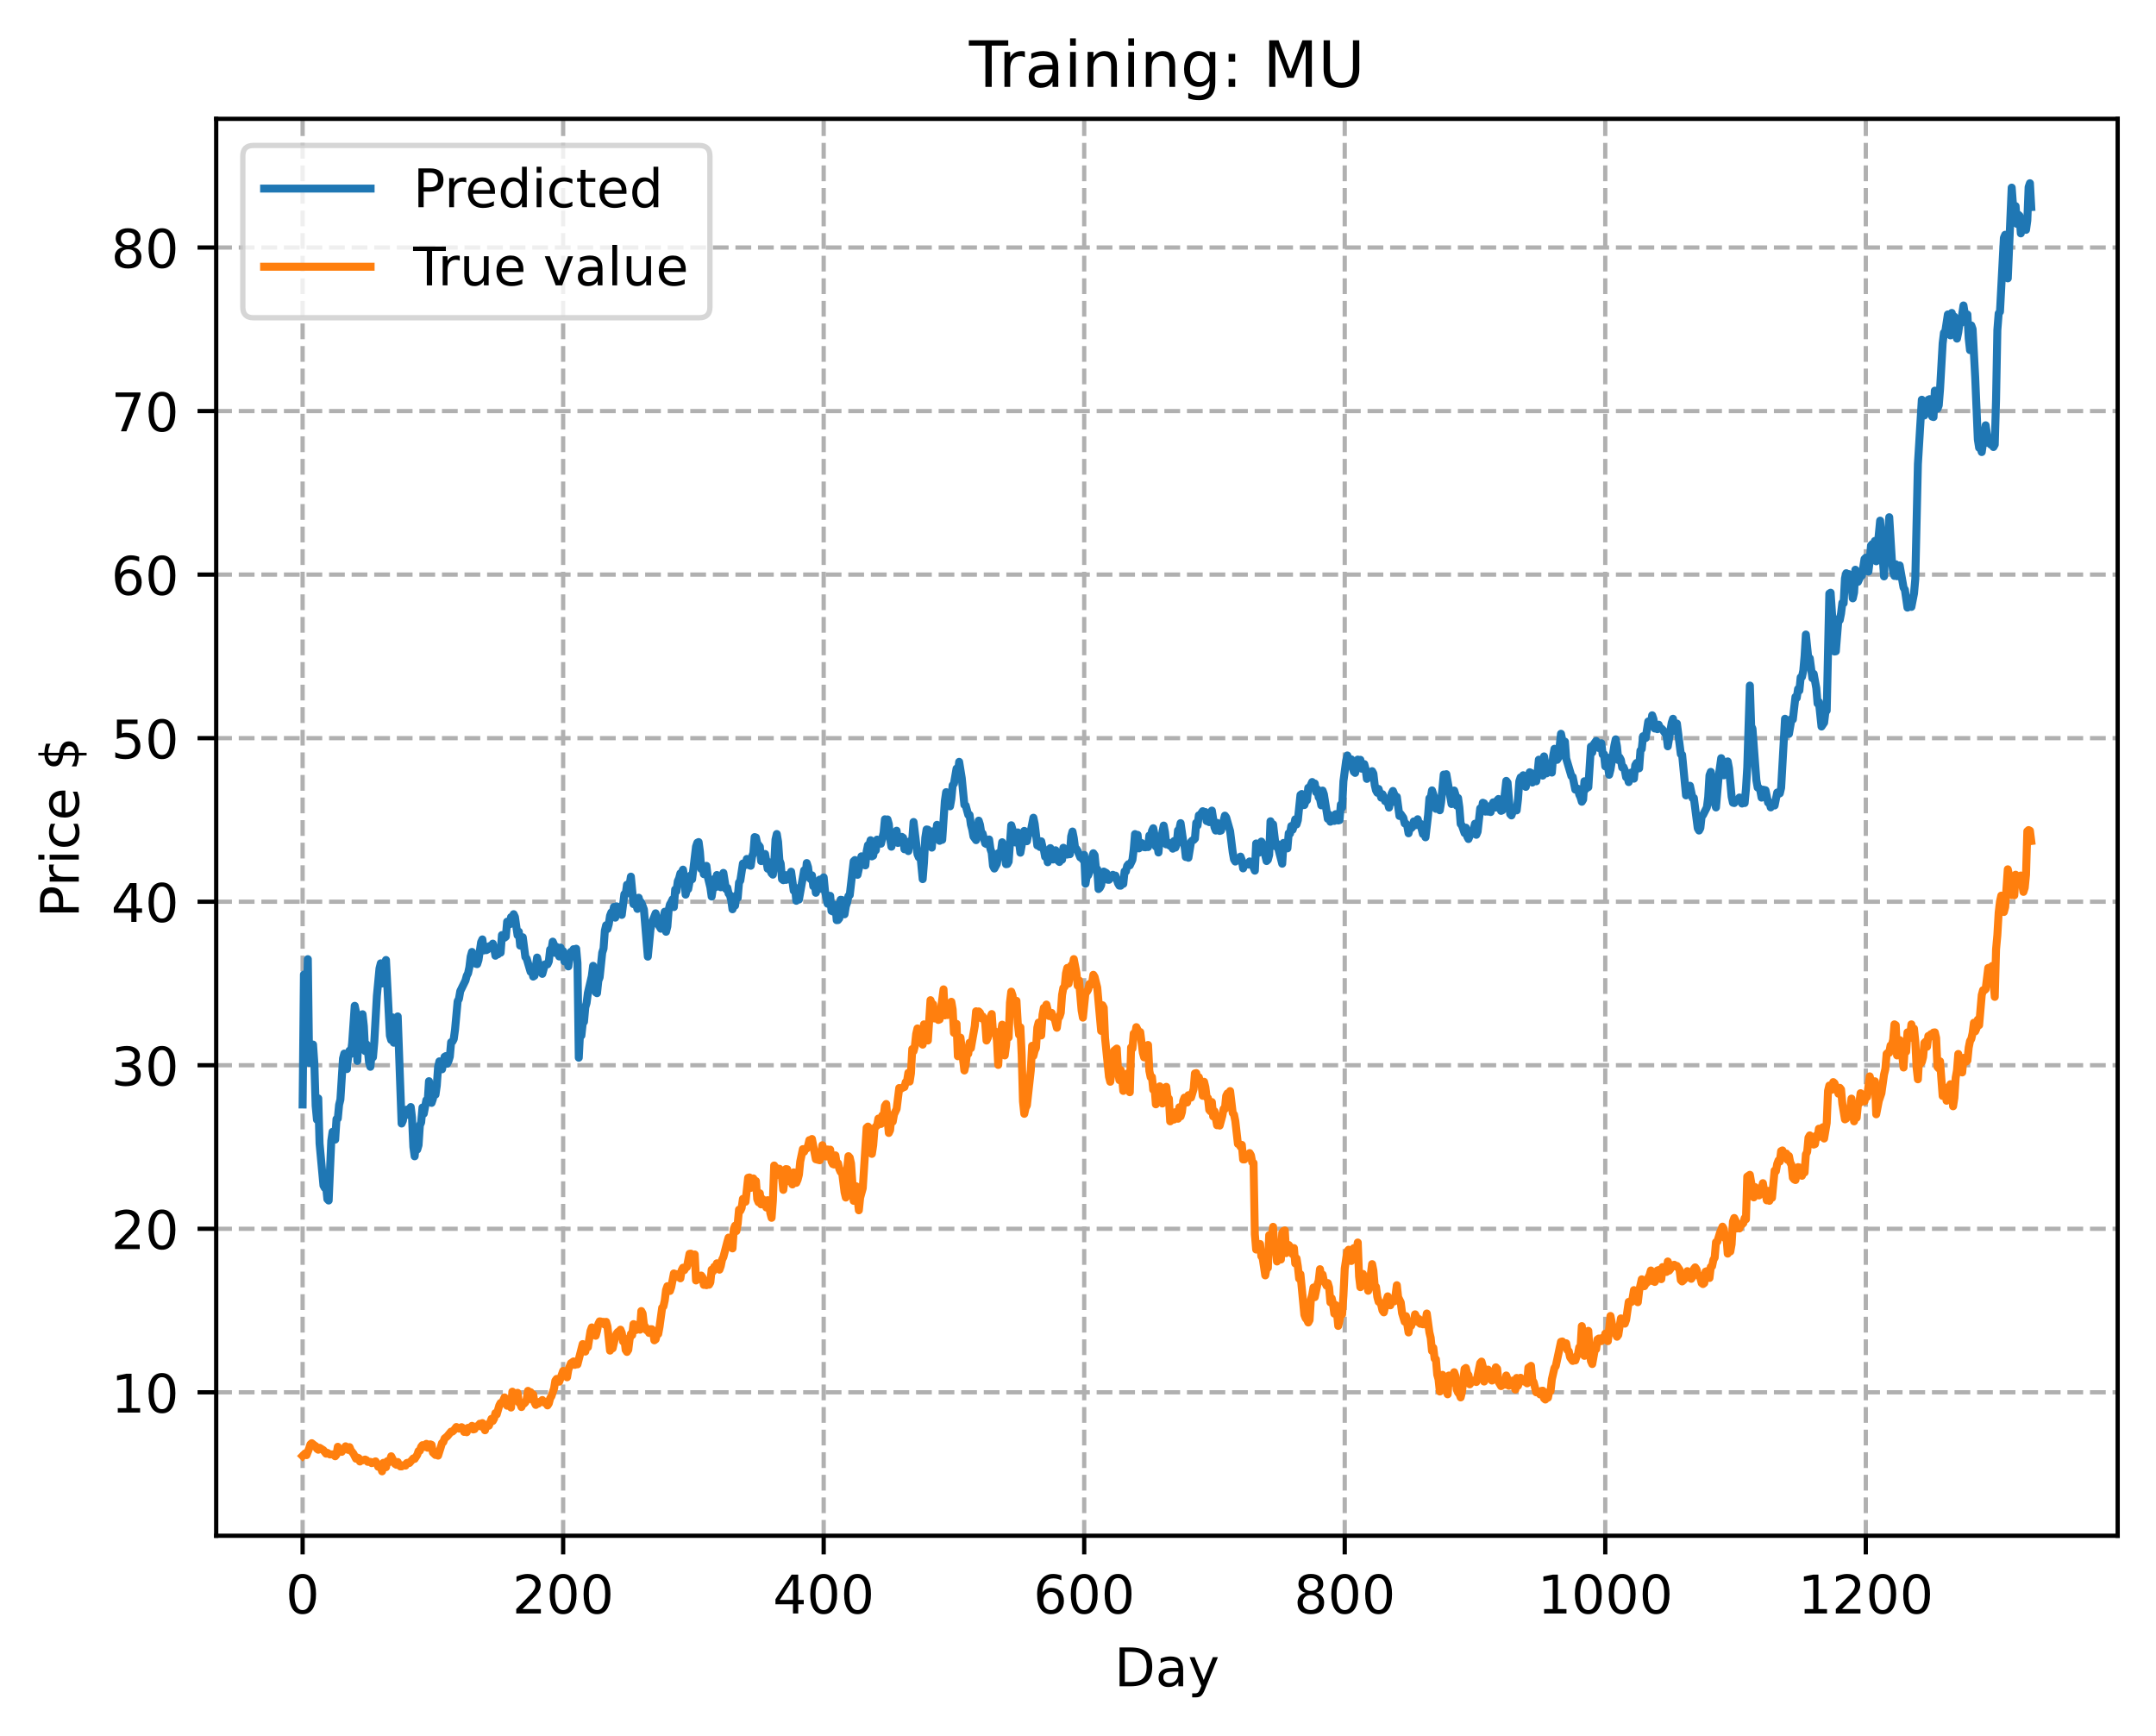 <?xml version="1.0" encoding="utf-8" standalone="no"?>
<!DOCTYPE svg PUBLIC "-//W3C//DTD SVG 1.1//EN"
  "http://www.w3.org/Graphics/SVG/1.1/DTD/svg11.dtd">
<!-- Created with matplotlib (https://matplotlib.org/) -->
<svg height="325.986pt" version="1.1" viewBox="0 0 404.923 325.986" width="404.923pt" xmlns="http://www.w3.org/2000/svg" xmlns:xlink="http://www.w3.org/1999/xlink">
 <defs>
  <style type="text/css">
*{stroke-linecap:butt;stroke-linejoin:round;}
  </style>
 </defs>
 <g id="figure_1">
  <g id="patch_1">
   <path d="M 0 325.986 
L 404.923 325.986 
L 404.923 0 
L 0 0 
z
" style="fill:#ffffff;"/>
  </g>
  <g id="axes_1">
   <g id="patch_2">
    <path d="M 40.603 288.43 
L 397.723 288.43 
L 397.723 22.318 
L 40.603 22.318 
z
" style="fill:#ffffff;"/>
   </g>
   <g id="matplotlib.axis_1">
    <g id="xtick_1">
     <g id="line2d_1">
      <path clip-path="url(#pf8b1e17957)" d="M 56.836 288.43 
L 56.836 22.318 
" style="fill:none;stroke:#b0b0b0;stroke-dasharray:2.96,1.28;stroke-dashoffset:0;stroke-width:0.8;"/>
     </g>
     <g id="line2d_2">
      <defs>
       <path d="M 0 0 
L 0 3.5 
" id="m166ca69fd1" style="stroke:#000000;stroke-width:0.8;"/>
      </defs>
      <g>
       <use style="stroke:#000000;stroke-width:0.8;" x="56.836" xlink:href="#m166ca69fd1" y="288.43"/>
      </g>
     </g>
     <g id="text_1">
      <!-- 0 -->
      <defs>
       <path d="M 31.781 66.406 
Q 24.172 66.406 20.328 58.906 
Q 16.5 51.422 16.5 36.375 
Q 16.5 21.391 20.328 13.891 
Q 24.172 6.391 31.781 6.391 
Q 39.453 6.391 43.281 13.891 
Q 47.125 21.391 47.125 36.375 
Q 47.125 51.422 43.281 58.906 
Q 39.453 66.406 31.781 66.406 
z
M 31.781 74.219 
Q 44.047 74.219 50.516 64.516 
Q 56.984 54.828 56.984 36.375 
Q 56.984 17.969 50.516 8.266 
Q 44.047 -1.422 31.781 -1.422 
Q 19.531 -1.422 13.062 8.266 
Q 6.594 17.969 6.594 36.375 
Q 6.594 54.828 13.062 64.516 
Q 19.531 74.219 31.781 74.219 
z
" id="DejaVuSans-48"/>
      </defs>
      <g transform="translate(53.655 303.029)scale(0.1 -0.1)">
       <use xlink:href="#DejaVuSans-48"/>
      </g>
     </g>
    </g>
    <g id="xtick_2">
     <g id="line2d_3">
      <path clip-path="url(#pf8b1e17957)" d="M 105.766 288.43 
L 105.766 22.318 
" style="fill:none;stroke:#b0b0b0;stroke-dasharray:2.96,1.28;stroke-dashoffset:0;stroke-width:0.8;"/>
     </g>
     <g id="line2d_4">
      <g>
       <use style="stroke:#000000;stroke-width:0.8;" x="105.766" xlink:href="#m166ca69fd1" y="288.43"/>
      </g>
     </g>
     <g id="text_2">
      <!-- 200 -->
      <defs>
       <path d="M 19.188 8.297 
L 53.609 8.297 
L 53.609 0 
L 7.328 0 
L 7.328 8.297 
Q 12.938 14.109 22.625 23.891 
Q 32.328 33.688 34.812 36.531 
Q 39.547 41.844 41.422 45.531 
Q 43.312 49.219 43.312 52.781 
Q 43.312 58.594 39.234 62.25 
Q 35.156 65.922 28.609 65.922 
Q 23.969 65.922 18.812 64.312 
Q 13.672 62.703 7.812 59.422 
L 7.812 69.391 
Q 13.766 71.781 18.938 73 
Q 24.125 74.219 28.422 74.219 
Q 39.75 74.219 46.484 68.547 
Q 53.219 62.891 53.219 53.422 
Q 53.219 48.922 51.531 44.891 
Q 49.859 40.875 45.406 35.406 
Q 44.188 33.984 37.641 27.219 
Q 31.109 20.453 19.188 8.297 
z
" id="DejaVuSans-50"/>
      </defs>
      <g transform="translate(96.223 303.029)scale(0.1 -0.1)">
       <use xlink:href="#DejaVuSans-50"/>
       <use x="63.623" xlink:href="#DejaVuSans-48"/>
       <use x="127.246" xlink:href="#DejaVuSans-48"/>
      </g>
     </g>
    </g>
    <g id="xtick_3">
     <g id="line2d_5">
      <path clip-path="url(#pf8b1e17957)" d="M 154.697 288.43 
L 154.697 22.318 
" style="fill:none;stroke:#b0b0b0;stroke-dasharray:2.96,1.28;stroke-dashoffset:0;stroke-width:0.8;"/>
     </g>
     <g id="line2d_6">
      <g>
       <use style="stroke:#000000;stroke-width:0.8;" x="154.697" xlink:href="#m166ca69fd1" y="288.43"/>
      </g>
     </g>
     <g id="text_3">
      <!-- 400 -->
      <defs>
       <path d="M 37.797 64.312 
L 12.891 25.391 
L 37.797 25.391 
z
M 35.203 72.906 
L 47.609 72.906 
L 47.609 25.391 
L 58.016 25.391 
L 58.016 17.188 
L 47.609 17.188 
L 47.609 0 
L 37.797 0 
L 37.797 17.188 
L 4.891 17.188 
L 4.891 26.703 
z
" id="DejaVuSans-52"/>
      </defs>
      <g transform="translate(145.153 303.029)scale(0.1 -0.1)">
       <use xlink:href="#DejaVuSans-52"/>
       <use x="63.623" xlink:href="#DejaVuSans-48"/>
       <use x="127.246" xlink:href="#DejaVuSans-48"/>
      </g>
     </g>
    </g>
    <g id="xtick_4">
     <g id="line2d_7">
      <path clip-path="url(#pf8b1e17957)" d="M 203.628 288.43 
L 203.628 22.318 
" style="fill:none;stroke:#b0b0b0;stroke-dasharray:2.96,1.28;stroke-dashoffset:0;stroke-width:0.8;"/>
     </g>
     <g id="line2d_8">
      <g>
       <use style="stroke:#000000;stroke-width:0.8;" x="203.628" xlink:href="#m166ca69fd1" y="288.43"/>
      </g>
     </g>
     <g id="text_4">
      <!-- 600 -->
      <defs>
       <path d="M 33.016 40.375 
Q 26.375 40.375 22.484 35.828 
Q 18.609 31.297 18.609 23.391 
Q 18.609 15.531 22.484 10.953 
Q 26.375 6.391 33.016 6.391 
Q 39.656 6.391 43.531 10.953 
Q 47.406 15.531 47.406 23.391 
Q 47.406 31.297 43.531 35.828 
Q 39.656 40.375 33.016 40.375 
z
M 52.594 71.297 
L 52.594 62.312 
Q 48.875 64.062 45.094 64.984 
Q 41.312 65.922 37.594 65.922 
Q 27.828 65.922 22.672 59.328 
Q 17.531 52.734 16.797 39.406 
Q 19.672 43.656 24.016 45.922 
Q 28.375 48.188 33.594 48.188 
Q 44.578 48.188 50.953 41.516 
Q 57.328 34.859 57.328 23.391 
Q 57.328 12.156 50.688 5.359 
Q 44.047 -1.422 33.016 -1.422 
Q 20.359 -1.422 13.672 8.266 
Q 6.984 17.969 6.984 36.375 
Q 6.984 53.656 15.188 63.938 
Q 23.391 74.219 37.203 74.219 
Q 40.922 74.219 44.703 73.484 
Q 48.484 72.75 52.594 71.297 
z
" id="DejaVuSans-54"/>
      </defs>
      <g transform="translate(194.084 303.029)scale(0.1 -0.1)">
       <use xlink:href="#DejaVuSans-54"/>
       <use x="63.623" xlink:href="#DejaVuSans-48"/>
       <use x="127.246" xlink:href="#DejaVuSans-48"/>
      </g>
     </g>
    </g>
    <g id="xtick_5">
     <g id="line2d_9">
      <path clip-path="url(#pf8b1e17957)" d="M 252.558 288.43 
L 252.558 22.318 
" style="fill:none;stroke:#b0b0b0;stroke-dasharray:2.96,1.28;stroke-dashoffset:0;stroke-width:0.8;"/>
     </g>
     <g id="line2d_10">
      <g>
       <use style="stroke:#000000;stroke-width:0.8;" x="252.558" xlink:href="#m166ca69fd1" y="288.43"/>
      </g>
     </g>
     <g id="text_5">
      <!-- 800 -->
      <defs>
       <path d="M 31.781 34.625 
Q 24.75 34.625 20.719 30.859 
Q 16.703 27.094 16.703 20.516 
Q 16.703 13.922 20.719 10.156 
Q 24.75 6.391 31.781 6.391 
Q 38.812 6.391 42.859 10.172 
Q 46.922 13.969 46.922 20.516 
Q 46.922 27.094 42.891 30.859 
Q 38.875 34.625 31.781 34.625 
z
M 21.922 38.812 
Q 15.578 40.375 12.031 44.719 
Q 8.5 49.078 8.5 55.328 
Q 8.5 64.062 14.719 69.141 
Q 20.953 74.219 31.781 74.219 
Q 42.672 74.219 48.875 69.141 
Q 55.078 64.062 55.078 55.328 
Q 55.078 49.078 51.531 44.719 
Q 48 40.375 41.703 38.812 
Q 48.828 37.156 52.797 32.312 
Q 56.781 27.484 56.781 20.516 
Q 56.781 9.906 50.312 4.234 
Q 43.844 -1.422 31.781 -1.422 
Q 19.734 -1.422 13.25 4.234 
Q 6.781 9.906 6.781 20.516 
Q 6.781 27.484 10.781 32.312 
Q 14.797 37.156 21.922 38.812 
z
M 18.312 54.391 
Q 18.312 48.734 21.844 45.562 
Q 25.391 42.391 31.781 42.391 
Q 38.141 42.391 41.719 45.562 
Q 45.312 48.734 45.312 54.391 
Q 45.312 60.062 41.719 63.234 
Q 38.141 66.406 31.781 66.406 
Q 25.391 66.406 21.844 63.234 
Q 18.312 60.062 18.312 54.391 
z
" id="DejaVuSans-56"/>
      </defs>
      <g transform="translate(243.015 303.029)scale(0.1 -0.1)">
       <use xlink:href="#DejaVuSans-56"/>
       <use x="63.623" xlink:href="#DejaVuSans-48"/>
       <use x="127.246" xlink:href="#DejaVuSans-48"/>
      </g>
     </g>
    </g>
    <g id="xtick_6">
     <g id="line2d_11">
      <path clip-path="url(#pf8b1e17957)" d="M 301.489 288.43 
L 301.489 22.318 
" style="fill:none;stroke:#b0b0b0;stroke-dasharray:2.96,1.28;stroke-dashoffset:0;stroke-width:0.8;"/>
     </g>
     <g id="line2d_12">
      <g>
       <use style="stroke:#000000;stroke-width:0.8;" x="301.489" xlink:href="#m166ca69fd1" y="288.43"/>
      </g>
     </g>
     <g id="text_6">
      <!-- 1000 -->
      <defs>
       <path d="M 12.406 8.297 
L 28.516 8.297 
L 28.516 63.922 
L 10.984 60.406 
L 10.984 69.391 
L 28.422 72.906 
L 38.281 72.906 
L 38.281 8.297 
L 54.391 8.297 
L 54.391 0 
L 12.406 0 
z
" id="DejaVuSans-49"/>
      </defs>
      <g transform="translate(288.764 303.029)scale(0.1 -0.1)">
       <use xlink:href="#DejaVuSans-49"/>
       <use x="63.623" xlink:href="#DejaVuSans-48"/>
       <use x="127.246" xlink:href="#DejaVuSans-48"/>
       <use x="190.869" xlink:href="#DejaVuSans-48"/>
      </g>
     </g>
    </g>
    <g id="xtick_7">
     <g id="line2d_13">
      <path clip-path="url(#pf8b1e17957)" d="M 350.419 288.43 
L 350.419 22.318 
" style="fill:none;stroke:#b0b0b0;stroke-dasharray:2.96,1.28;stroke-dashoffset:0;stroke-width:0.8;"/>
     </g>
     <g id="line2d_14">
      <g>
       <use style="stroke:#000000;stroke-width:0.8;" x="350.419" xlink:href="#m166ca69fd1" y="288.43"/>
      </g>
     </g>
     <g id="text_7">
      <!-- 1200 -->
      <g transform="translate(337.694 303.029)scale(0.1 -0.1)">
       <use xlink:href="#DejaVuSans-49"/>
       <use x="63.623" xlink:href="#DejaVuSans-50"/>
       <use x="127.246" xlink:href="#DejaVuSans-48"/>
       <use x="190.869" xlink:href="#DejaVuSans-48"/>
      </g>
     </g>
    </g>
    <g id="text_8">
     <!-- Day -->
     <defs>
      <path d="M 19.672 64.797 
L 19.672 8.109 
L 31.594 8.109 
Q 46.688 8.109 53.688 14.938 
Q 60.688 21.781 60.688 36.531 
Q 60.688 51.172 53.688 57.984 
Q 46.688 64.797 31.594 64.797 
z
M 9.812 72.906 
L 30.078 72.906 
Q 51.266 72.906 61.172 64.094 
Q 71.094 55.281 71.094 36.531 
Q 71.094 17.672 61.125 8.828 
Q 51.172 0 30.078 0 
L 9.812 0 
z
" id="DejaVuSans-68"/>
      <path d="M 34.281 27.484 
Q 23.391 27.484 19.188 25 
Q 14.984 22.516 14.984 16.5 
Q 14.984 11.719 18.141 8.906 
Q 21.297 6.109 26.703 6.109 
Q 34.188 6.109 38.703 11.406 
Q 43.219 16.703 43.219 25.484 
L 43.219 27.484 
z
M 52.203 31.203 
L 52.203 0 
L 43.219 0 
L 43.219 8.297 
Q 40.141 3.328 35.547 0.953 
Q 30.953 -1.422 24.312 -1.422 
Q 15.922 -1.422 10.953 3.297 
Q 6 8.016 6 15.922 
Q 6 25.141 12.172 29.828 
Q 18.359 34.516 30.609 34.516 
L 43.219 34.516 
L 43.219 35.406 
Q 43.219 41.609 39.141 45 
Q 35.062 48.391 27.688 48.391 
Q 23 48.391 18.547 47.266 
Q 14.109 46.141 10.016 43.891 
L 10.016 52.203 
Q 14.938 54.109 19.578 55.047 
Q 24.219 56 28.609 56 
Q 40.484 56 46.344 49.844 
Q 52.203 43.703 52.203 31.203 
z
" id="DejaVuSans-97"/>
      <path d="M 32.172 -5.078 
Q 28.375 -14.844 24.75 -17.812 
Q 21.141 -20.797 15.094 -20.797 
L 7.906 -20.797 
L 7.906 -13.281 
L 13.188 -13.281 
Q 16.891 -13.281 18.938 -11.516 
Q 21 -9.766 23.484 -3.219 
L 25.094 0.875 
L 2.984 54.688 
L 12.5 54.688 
L 29.594 11.922 
L 46.688 54.688 
L 56.203 54.688 
z
" id="DejaVuSans-121"/>
     </defs>
     <g transform="translate(209.29 316.707)scale(0.1 -0.1)">
      <use xlink:href="#DejaVuSans-68"/>
      <use x="77.002" xlink:href="#DejaVuSans-97"/>
      <use x="138.281" xlink:href="#DejaVuSans-121"/>
     </g>
    </g>
   </g>
   <g id="matplotlib.axis_2">
    <g id="ytick_1">
     <g id="line2d_15">
      <path clip-path="url(#pf8b1e17957)" d="M 40.603 261.498 
L 397.723 261.498 
" style="fill:none;stroke:#b0b0b0;stroke-dasharray:2.96,1.28;stroke-dashoffset:0;stroke-width:0.8;"/>
     </g>
     <g id="line2d_16">
      <defs>
       <path d="M 0 0 
L -3.5 0 
" id="m61cd5ba6e2" style="stroke:#000000;stroke-width:0.8;"/>
      </defs>
      <g>
       <use style="stroke:#000000;stroke-width:0.8;" x="40.603" xlink:href="#m61cd5ba6e2" y="261.498"/>
      </g>
     </g>
     <g id="text_9">
      <!-- 10 -->
      <g transform="translate(20.878 265.298)scale(0.1 -0.1)">
       <use xlink:href="#DejaVuSans-49"/>
       <use x="63.623" xlink:href="#DejaVuSans-48"/>
      </g>
     </g>
    </g>
    <g id="ytick_2">
     <g id="line2d_17">
      <path clip-path="url(#pf8b1e17957)" d="M 40.603 230.782 
L 397.723 230.782 
" style="fill:none;stroke:#b0b0b0;stroke-dasharray:2.96,1.28;stroke-dashoffset:0;stroke-width:0.8;"/>
     </g>
     <g id="line2d_18">
      <g>
       <use style="stroke:#000000;stroke-width:0.8;" x="40.603" xlink:href="#m61cd5ba6e2" y="230.782"/>
      </g>
     </g>
     <g id="text_10">
      <!-- 20 -->
      <g transform="translate(20.878 234.582)scale(0.1 -0.1)">
       <use xlink:href="#DejaVuSans-50"/>
       <use x="63.623" xlink:href="#DejaVuSans-48"/>
      </g>
     </g>
    </g>
    <g id="ytick_3">
     <g id="line2d_19">
      <path clip-path="url(#pf8b1e17957)" d="M 40.603 200.066 
L 397.723 200.066 
" style="fill:none;stroke:#b0b0b0;stroke-dasharray:2.96,1.28;stroke-dashoffset:0;stroke-width:0.8;"/>
     </g>
     <g id="line2d_20">
      <g>
       <use style="stroke:#000000;stroke-width:0.8;" x="40.603" xlink:href="#m61cd5ba6e2" y="200.066"/>
      </g>
     </g>
     <g id="text_11">
      <!-- 30 -->
      <defs>
       <path d="M 40.578 39.312 
Q 47.656 37.797 51.625 33 
Q 55.609 28.219 55.609 21.188 
Q 55.609 10.406 48.188 4.484 
Q 40.766 -1.422 27.094 -1.422 
Q 22.516 -1.422 17.656 -0.516 
Q 12.797 0.391 7.625 2.203 
L 7.625 11.719 
Q 11.719 9.328 16.594 8.109 
Q 21.484 6.891 26.812 6.891 
Q 36.078 6.891 40.938 10.547 
Q 45.797 14.203 45.797 21.188 
Q 45.797 27.641 41.281 31.266 
Q 36.766 34.906 28.719 34.906 
L 20.219 34.906 
L 20.219 43.016 
L 29.109 43.016 
Q 36.375 43.016 40.234 45.922 
Q 44.094 48.828 44.094 54.297 
Q 44.094 59.906 40.109 62.906 
Q 36.141 65.922 28.719 65.922 
Q 24.656 65.922 20.016 65.031 
Q 15.375 64.156 9.812 62.312 
L 9.812 71.094 
Q 15.438 72.656 20.344 73.438 
Q 25.25 74.219 29.594 74.219 
Q 40.828 74.219 47.359 69.109 
Q 53.906 64.016 53.906 55.328 
Q 53.906 49.266 50.438 45.094 
Q 46.969 40.922 40.578 39.312 
z
" id="DejaVuSans-51"/>
      </defs>
      <g transform="translate(20.878 203.866)scale(0.1 -0.1)">
       <use xlink:href="#DejaVuSans-51"/>
       <use x="63.623" xlink:href="#DejaVuSans-48"/>
      </g>
     </g>
    </g>
    <g id="ytick_4">
     <g id="line2d_21">
      <path clip-path="url(#pf8b1e17957)" d="M 40.603 169.35 
L 397.723 169.35 
" style="fill:none;stroke:#b0b0b0;stroke-dasharray:2.96,1.28;stroke-dashoffset:0;stroke-width:0.8;"/>
     </g>
     <g id="line2d_22">
      <g>
       <use style="stroke:#000000;stroke-width:0.8;" x="40.603" xlink:href="#m61cd5ba6e2" y="169.35"/>
      </g>
     </g>
     <g id="text_12">
      <!-- 40 -->
      <g transform="translate(20.878 173.15)scale(0.1 -0.1)">
       <use xlink:href="#DejaVuSans-52"/>
       <use x="63.623" xlink:href="#DejaVuSans-48"/>
      </g>
     </g>
    </g>
    <g id="ytick_5">
     <g id="line2d_23">
      <path clip-path="url(#pf8b1e17957)" d="M 40.603 138.634 
L 397.723 138.634 
" style="fill:none;stroke:#b0b0b0;stroke-dasharray:2.96,1.28;stroke-dashoffset:0;stroke-width:0.8;"/>
     </g>
     <g id="line2d_24">
      <g>
       <use style="stroke:#000000;stroke-width:0.8;" x="40.603" xlink:href="#m61cd5ba6e2" y="138.634"/>
      </g>
     </g>
     <g id="text_13">
      <!-- 50 -->
      <defs>
       <path d="M 10.797 72.906 
L 49.516 72.906 
L 49.516 64.594 
L 19.828 64.594 
L 19.828 46.734 
Q 21.969 47.469 24.109 47.828 
Q 26.266 48.188 28.422 48.188 
Q 40.625 48.188 47.75 41.5 
Q 54.891 34.812 54.891 23.391 
Q 54.891 11.625 47.562 5.094 
Q 40.234 -1.422 26.906 -1.422 
Q 22.312 -1.422 17.547 -0.641 
Q 12.797 0.141 7.719 1.703 
L 7.719 11.625 
Q 12.109 9.234 16.797 8.062 
Q 21.484 6.891 26.703 6.891 
Q 35.156 6.891 40.078 11.328 
Q 45.016 15.766 45.016 23.391 
Q 45.016 31 40.078 35.438 
Q 35.156 39.891 26.703 39.891 
Q 22.75 39.891 18.812 39.016 
Q 14.891 38.141 10.797 36.281 
z
" id="DejaVuSans-53"/>
      </defs>
      <g transform="translate(20.878 142.434)scale(0.1 -0.1)">
       <use xlink:href="#DejaVuSans-53"/>
       <use x="63.623" xlink:href="#DejaVuSans-48"/>
      </g>
     </g>
    </g>
    <g id="ytick_6">
     <g id="line2d_25">
      <path clip-path="url(#pf8b1e17957)" d="M 40.603 107.918 
L 397.723 107.918 
" style="fill:none;stroke:#b0b0b0;stroke-dasharray:2.96,1.28;stroke-dashoffset:0;stroke-width:0.8;"/>
     </g>
     <g id="line2d_26">
      <g>
       <use style="stroke:#000000;stroke-width:0.8;" x="40.603" xlink:href="#m61cd5ba6e2" y="107.918"/>
      </g>
     </g>
     <g id="text_14">
      <!-- 60 -->
      <g transform="translate(20.878 111.718)scale(0.1 -0.1)">
       <use xlink:href="#DejaVuSans-54"/>
       <use x="63.623" xlink:href="#DejaVuSans-48"/>
      </g>
     </g>
    </g>
    <g id="ytick_7">
     <g id="line2d_27">
      <path clip-path="url(#pf8b1e17957)" d="M 40.603 77.202 
L 397.723 77.202 
" style="fill:none;stroke:#b0b0b0;stroke-dasharray:2.96,1.28;stroke-dashoffset:0;stroke-width:0.8;"/>
     </g>
     <g id="line2d_28">
      <g>
       <use style="stroke:#000000;stroke-width:0.8;" x="40.603" xlink:href="#m61cd5ba6e2" y="77.202"/>
      </g>
     </g>
     <g id="text_15">
      <!-- 70 -->
      <defs>
       <path d="M 8.203 72.906 
L 55.078 72.906 
L 55.078 68.703 
L 28.609 0 
L 18.312 0 
L 43.219 64.594 
L 8.203 64.594 
z
" id="DejaVuSans-55"/>
      </defs>
      <g transform="translate(20.878 81.002)scale(0.1 -0.1)">
       <use xlink:href="#DejaVuSans-55"/>
       <use x="63.623" xlink:href="#DejaVuSans-48"/>
      </g>
     </g>
    </g>
    <g id="ytick_8">
     <g id="line2d_29">
      <path clip-path="url(#pf8b1e17957)" d="M 40.603 46.486 
L 397.723 46.486 
" style="fill:none;stroke:#b0b0b0;stroke-dasharray:2.96,1.28;stroke-dashoffset:0;stroke-width:0.8;"/>
     </g>
     <g id="line2d_30">
      <g>
       <use style="stroke:#000000;stroke-width:0.8;" x="40.603" xlink:href="#m61cd5ba6e2" y="46.486"/>
      </g>
     </g>
     <g id="text_16">
      <!-- 80 -->
      <g transform="translate(20.878 50.286)scale(0.1 -0.1)">
       <use xlink:href="#DejaVuSans-56"/>
       <use x="63.623" xlink:href="#DejaVuSans-48"/>
      </g>
     </g>
    </g>
    <g id="text_17">
     <!-- Price $ -->
     <defs>
      <path d="M 19.672 64.797 
L 19.672 37.406 
L 32.078 37.406 
Q 38.969 37.406 42.719 40.969 
Q 46.484 44.531 46.484 51.125 
Q 46.484 57.672 42.719 61.234 
Q 38.969 64.797 32.078 64.797 
z
M 9.812 72.906 
L 32.078 72.906 
Q 44.344 72.906 50.609 67.359 
Q 56.891 61.812 56.891 51.125 
Q 56.891 40.328 50.609 34.812 
Q 44.344 29.297 32.078 29.297 
L 19.672 29.297 
L 19.672 0 
L 9.812 0 
z
" id="DejaVuSans-80"/>
      <path d="M 41.109 46.297 
Q 39.594 47.172 37.812 47.578 
Q 36.031 48 33.891 48 
Q 26.266 48 22.188 43.047 
Q 18.109 38.094 18.109 28.812 
L 18.109 0 
L 9.078 0 
L 9.078 54.688 
L 18.109 54.688 
L 18.109 46.188 
Q 20.953 51.172 25.484 53.578 
Q 30.031 56 36.531 56 
Q 37.453 56 38.578 55.875 
Q 39.703 55.766 41.062 55.516 
z
" id="DejaVuSans-114"/>
      <path d="M 9.422 54.688 
L 18.406 54.688 
L 18.406 0 
L 9.422 0 
z
M 9.422 75.984 
L 18.406 75.984 
L 18.406 64.594 
L 9.422 64.594 
z
" id="DejaVuSans-105"/>
      <path d="M 48.781 52.594 
L 48.781 44.188 
Q 44.969 46.297 41.141 47.344 
Q 37.312 48.391 33.406 48.391 
Q 24.656 48.391 19.812 42.844 
Q 14.984 37.312 14.984 27.297 
Q 14.984 17.281 19.812 11.734 
Q 24.656 6.203 33.406 6.203 
Q 37.312 6.203 41.141 7.25 
Q 44.969 8.297 48.781 10.406 
L 48.781 2.094 
Q 45.016 0.344 40.984 -0.531 
Q 36.969 -1.422 32.422 -1.422 
Q 20.062 -1.422 12.781 6.344 
Q 5.516 14.109 5.516 27.297 
Q 5.516 40.672 12.859 48.328 
Q 20.219 56 33.016 56 
Q 37.156 56 41.109 55.141 
Q 45.062 54.297 48.781 52.594 
z
" id="DejaVuSans-99"/>
      <path d="M 56.203 29.594 
L 56.203 25.203 
L 14.891 25.203 
Q 15.484 15.922 20.484 11.062 
Q 25.484 6.203 34.422 6.203 
Q 39.594 6.203 44.453 7.469 
Q 49.312 8.734 54.109 11.281 
L 54.109 2.781 
Q 49.266 0.734 44.188 -0.344 
Q 39.109 -1.422 33.891 -1.422 
Q 20.797 -1.422 13.156 6.188 
Q 5.516 13.812 5.516 26.812 
Q 5.516 40.234 12.766 48.109 
Q 20.016 56 32.328 56 
Q 43.359 56 49.781 48.891 
Q 56.203 41.797 56.203 29.594 
z
M 47.219 32.234 
Q 47.125 39.594 43.094 43.984 
Q 39.062 48.391 32.422 48.391 
Q 24.906 48.391 20.391 44.141 
Q 15.875 39.891 15.188 32.172 
z
" id="DejaVuSans-101"/>
      <path id="DejaVuSans-32"/>
      <path d="M 33.797 -14.703 
L 28.906 -14.703 
L 28.859 0 
Q 23.734 0.094 18.609 1.188 
Q 13.484 2.297 8.297 4.5 
L 8.297 13.281 
Q 13.281 10.156 18.375 8.562 
Q 23.484 6.984 28.906 6.938 
L 28.906 29.203 
Q 18.109 30.953 13.203 35.156 
Q 8.297 39.359 8.297 46.688 
Q 8.297 54.641 13.625 59.219 
Q 18.953 63.812 28.906 64.5 
L 28.906 75.984 
L 33.797 75.984 
L 33.797 64.656 
Q 38.328 64.453 42.578 63.688 
Q 46.828 62.938 50.875 61.625 
L 50.875 53.078 
Q 46.828 55.125 42.547 56.25 
Q 38.281 57.375 33.797 57.562 
L 33.797 36.719 
Q 44.875 35.016 50.094 30.609 
Q 55.328 26.219 55.328 18.609 
Q 55.328 10.359 49.781 5.594 
Q 44.234 0.828 33.797 0.094 
z
M 28.906 37.594 
L 28.906 57.625 
Q 23.25 56.984 20.266 54.391 
Q 17.281 51.812 17.281 47.516 
Q 17.281 43.312 20.031 40.969 
Q 22.797 38.625 28.906 37.594 
z
M 33.797 28.219 
L 33.797 7.078 
Q 39.984 7.906 43.141 10.594 
Q 46.297 13.281 46.297 17.672 
Q 46.297 21.969 43.281 24.5 
Q 40.281 27.047 33.797 28.219 
z
" id="DejaVuSans-36"/>
     </defs>
     <g transform="translate(14.798 172.342)rotate(-90)scale(0.1 -0.1)">
      <use xlink:href="#DejaVuSans-80"/>
      <use x="58.553" xlink:href="#DejaVuSans-114"/>
      <use x="99.666" xlink:href="#DejaVuSans-105"/>
      <use x="127.449" xlink:href="#DejaVuSans-99"/>
      <use x="182.43" xlink:href="#DejaVuSans-101"/>
      <use x="243.953" xlink:href="#DejaVuSans-32"/>
      <use x="275.74" xlink:href="#DejaVuSans-36"/>
     </g>
    </g>
   </g>
   <g id="line2d_31">
    <path clip-path="url(#pf8b1e17957)" d="M 56.836 207.439 
L 57.081 183.027 
L 57.325 198.739 
L 57.814 180.143 
L 58.059 199.633 
L 58.304 196.168 
L 58.548 197.256 
L 58.793 196.183 
L 59.038 199.674 
L 59.282 207.677 
L 59.527 210.295 
L 59.772 206.289 
L 60.016 214.752 
L 60.75 222.67 
L 60.995 223.104 
L 61.24 222.788 
L 61.484 225.215 
L 61.729 225.473 
L 62.218 214.257 
L 62.463 212.565 
L 62.708 213.614 
L 62.952 214.032 
L 63.197 210.171 
L 63.441 210.075 
L 63.686 207.5 
L 63.931 206.521 
L 64.42 198.789 
L 64.665 197.874 
L 65.154 200.787 
L 65.399 198.247 
L 65.643 197.315 
L 65.888 197.949 
L 66.133 195.936 
L 66.622 188.904 
L 66.867 190.093 
L 67.111 199.258 
L 67.356 193.542 
L 67.601 192.499 
L 67.845 192.248 
L 68.09 190.487 
L 68.335 192.709 
L 68.579 197.408 
L 68.824 196.124 
L 69.069 197.023 
L 69.313 199.525 
L 69.558 200.36 
L 69.802 198.042 
L 70.047 198.572 
L 70.292 195.754 
L 70.781 187.046 
L 71.27 181.896 
L 71.515 180.923 
L 71.76 184.711 
L 72.004 181.838 
L 72.249 181.246 
L 72.494 180.298 
L 73.228 194.511 
L 73.472 195.335 
L 73.717 191.072 
L 73.962 195.839 
L 74.451 191.906 
L 74.696 190.897 
L 75.429 211.013 
L 75.674 210.461 
L 75.919 208.508 
L 76.163 209.301 
L 76.408 208.404 
L 76.653 209.389 
L 76.897 209.292 
L 77.142 207.911 
L 77.387 209.925 
L 77.631 215.387 
L 77.876 217.169 
L 78.121 214.642 
L 78.365 215.905 
L 78.61 215.067 
L 78.855 211.355 
L 79.099 210.81 
L 79.344 208.006 
L 79.589 209.159 
L 80.078 206.612 
L 80.323 206.878 
L 80.567 203.059 
L 80.812 204.434 
L 81.056 207.136 
L 81.301 206.411 
L 81.546 204.861 
L 81.79 205.595 
L 82.035 203.873 
L 82.28 200.37 
L 82.524 199.336 
L 82.769 200.833 
L 83.014 200.831 
L 83.503 198.48 
L 83.748 198.341 
L 83.992 199.775 
L 84.237 199.263 
L 84.482 198.458 
L 84.726 195.741 
L 84.971 195.62 
L 85.216 195.158 
L 85.46 193.389 
L 85.95 188.046 
L 86.194 187.603 
L 86.439 186.165 
L 87.417 184.161 
L 87.662 183.26 
L 87.907 182.801 
L 88.151 181.678 
L 88.396 179.665 
L 88.641 178.789 
L 88.885 179.371 
L 89.13 179.431 
L 89.375 181.014 
L 89.619 181.076 
L 89.864 180.323 
L 90.353 176.973 
L 90.598 176.435 
L 90.843 178.511 
L 91.087 177.709 
L 91.332 178.454 
L 91.577 178.313 
L 91.821 177.784 
L 92.066 177.632 
L 92.311 177.935 
L 92.555 177.227 
L 92.8 178.034 
L 93.044 179.496 
L 93.289 178.642 
L 93.534 179.226 
L 93.778 178.54 
L 94.023 178.93 
L 94.268 175.617 
L 94.757 176.118 
L 95.002 175.919 
L 95.246 173.1 
L 95.491 173.199 
L 95.736 173.589 
L 95.98 172.246 
L 96.225 172.967 
L 96.47 171.694 
L 96.714 172.223 
L 97.204 175.652 
L 97.448 174.993 
L 97.693 177.602 
L 97.938 177.232 
L 98.182 176.026 
L 98.672 179.735 
L 98.916 180.034 
L 99.65 182.521 
L 99.895 182.213 
L 100.139 183.416 
L 100.384 183.264 
L 100.873 179.839 
L 101.363 181.957 
L 101.607 181.512 
L 101.852 182.906 
L 102.341 181.131 
L 102.586 181.054 
L 102.831 181.119 
L 103.075 180.561 
L 103.32 178.345 
L 103.565 178.374 
L 103.809 176.854 
L 104.054 177.427 
L 104.299 178.978 
L 104.543 177.848 
L 105.032 179.637 
L 105.277 177.972 
L 105.522 179.708 
L 105.766 178.639 
L 106.011 180.567 
L 106.256 179.578 
L 106.5 179.22 
L 106.745 181.502 
L 106.99 179.56 
L 107.234 178.755 
L 107.479 178.875 
L 107.724 178.271 
L 107.968 178.968 
L 108.213 178.184 
L 108.458 180.893 
L 108.702 198.65 
L 108.947 193.807 
L 109.192 194.497 
L 109.436 192.247 
L 109.681 191.897 
L 109.926 189.2 
L 110.17 188.372 
L 110.415 186.47 
L 111.149 183.319 
L 111.393 181.394 
L 111.883 186.365 
L 112.127 186.533 
L 112.372 184.206 
L 112.617 183.565 
L 113.106 178.921 
L 113.351 178.156 
L 113.595 174.818 
L 113.84 173.77 
L 114.085 174.481 
L 114.329 173.589 
L 114.574 171.984 
L 114.819 171.358 
L 115.063 171.409 
L 115.308 170.33 
L 115.553 172.349 
L 115.797 170.223 
L 116.042 170.936 
L 116.287 170.407 
L 116.531 170.249 
L 116.776 171.83 
L 117.265 167.931 
L 117.51 167.949 
L 117.754 166.162 
L 117.999 166.749 
L 118.244 166.186 
L 118.488 164.644 
L 118.978 169.806 
L 119.222 169.659 
L 119.467 169.767 
L 119.712 170.706 
L 119.956 168.606 
L 120.201 169.526 
L 120.446 169.485 
L 120.935 170.81 
L 121.669 179.67 
L 122.158 174.618 
L 122.403 173.378 
L 123.137 171.531 
L 123.381 173.205 
L 123.871 174.014 
L 124.115 174.426 
L 124.849 171.232 
L 125.094 174.996 
L 125.339 174.012 
L 125.583 170.897 
L 125.828 169.835 
L 126.073 169.488 
L 126.317 168.907 
L 126.562 170.362 
L 126.807 167.062 
L 127.051 167.392 
L 127.296 165.506 
L 127.541 164.959 
L 127.785 164.025 
L 128.03 163.88 
L 128.275 163.332 
L 128.519 164.842 
L 128.764 168.019 
L 129.008 167.068 
L 129.253 166.985 
L 129.742 164.397 
L 129.987 165.144 
L 130.721 158.998 
L 130.966 158.274 
L 131.21 158.15 
L 131.455 159.979 
L 131.7 163.209 
L 131.944 162.75 
L 132.189 164.178 
L 132.434 162.679 
L 132.678 162.62 
L 132.923 164.664 
L 133.412 166.662 
L 133.657 168.383 
L 134.146 165.084 
L 134.391 166.621 
L 134.636 164.332 
L 134.88 164.963 
L 135.125 166.499 
L 135.369 166.639 
L 135.859 163.939 
L 136.348 166.974 
L 136.593 166.738 
L 136.837 167.816 
L 137.082 168.115 
L 137.327 169.052 
L 137.571 170.773 
L 137.816 170.146 
L 138.061 170.083 
L 138.305 168.153 
L 138.55 168.631 
L 138.795 165.76 
L 139.039 165.388 
L 139.529 162.176 
L 140.018 162.465 
L 140.263 161.323 
L 140.507 162.224 
L 140.752 162.514 
L 140.996 162.606 
L 141.241 160.893 
L 141.486 160.211 
L 141.73 157.214 
L 141.975 157.293 
L 142.22 158.408 
L 142.709 159.026 
L 142.954 161.725 
L 143.198 160.979 
L 143.443 161.298 
L 143.688 160.389 
L 144.177 163.156 
L 144.422 161.933 
L 144.666 163.496 
L 144.911 164.017 
L 145.156 164.268 
L 145.4 162.348 
L 145.645 157.687 
L 145.89 156.64 
L 146.134 158.106 
L 146.379 161.559 
L 146.624 162.19 
L 146.868 165.116 
L 147.113 165.311 
L 147.357 164.332 
L 147.602 165.258 
L 147.847 164.357 
L 148.091 164.399 
L 148.336 165.211 
L 148.581 163.714 
L 149.07 167.284 
L 149.315 166.698 
L 149.559 169.178 
L 149.804 167.875 
L 150.049 168.96 
L 151.027 163.455 
L 151.272 164.726 
L 151.517 162.091 
L 151.761 162.868 
L 152.006 164.761 
L 152.251 165.113 
L 152.495 164.395 
L 152.74 166.449 
L 152.984 165.642 
L 153.229 167.678 
L 153.963 165.194 
L 154.208 166.932 
L 154.452 165.382 
L 154.697 164.78 
L 154.942 167.315 
L 155.431 169.731 
L 155.92 168.248 
L 156.165 171.073 
L 156.41 171.187 
L 156.654 170.364 
L 156.899 169.962 
L 157.144 172.821 
L 157.388 172.796 
L 157.633 172.477 
L 157.878 168.991 
L 158.122 169.019 
L 158.612 171.72 
L 158.856 170.216 
L 159.101 169.518 
L 159.345 168.278 
L 159.59 168.12 
L 160.324 161.761 
L 160.569 161.524 
L 160.813 162.287 
L 161.058 164.299 
L 161.792 160.825 
L 162.037 161.152 
L 162.281 162.385 
L 162.526 162.53 
L 162.771 159.908 
L 163.015 158.726 
L 163.26 158.782 
L 163.505 157.805 
L 163.749 160.839 
L 163.994 160.706 
L 164.239 159.41 
L 164.483 159.7 
L 164.728 157.692 
L 164.972 158.449 
L 165.217 158.289 
L 165.462 158.456 
L 165.951 156.4 
L 166.196 153.873 
L 166.44 154.115 
L 166.685 153.9 
L 166.93 154.778 
L 167.174 157.538 
L 167.419 159.024 
L 167.664 157.753 
L 168.153 156.762 
L 168.398 156.02 
L 168.642 158.318 
L 168.887 157.523 
L 169.132 157.604 
L 169.376 157.175 
L 169.621 157.343 
L 169.866 159.503 
L 170.11 158.796 
L 170.6 159.846 
L 170.844 158.013 
L 171.089 158.662 
L 171.333 157.624 
L 171.578 154.382 
L 172.312 160.422 
L 172.557 161.015 
L 172.801 160.034 
L 173.291 165.114 
L 173.535 161.998 
L 173.78 157.324 
L 174.025 155.782 
L 174.269 155.825 
L 174.514 156.389 
L 175.003 159.198 
L 175.248 156.129 
L 175.493 156.468 
L 175.737 157.006 
L 175.982 154.91 
L 176.227 155.743 
L 176.471 157.919 
L 176.716 157.719 
L 176.96 157.734 
L 177.45 150.461 
L 177.694 148.775 
L 178.184 151.034 
L 178.428 151.441 
L 178.673 150.069 
L 178.918 147.485 
L 179.162 147.186 
L 179.652 144.349 
L 179.896 145.364 
L 180.141 143.084 
L 180.63 146.13 
L 181.12 151.155 
L 181.364 151.28 
L 181.854 153.056 
L 182.098 153.052 
L 182.343 154.88 
L 182.588 155.772 
L 182.832 157.115 
L 183.321 157.792 
L 183.566 156.758 
L 183.811 154.129 
L 184.055 154.911 
L 184.3 156.465 
L 184.545 156.55 
L 185.034 158.405 
L 185.279 158.533 
L 185.523 158.381 
L 185.768 157.664 
L 186.013 159.433 
L 186.257 160.161 
L 186.502 162.649 
L 186.747 163.125 
L 187.236 162.229 
L 187.481 160.246 
L 187.97 160.087 
L 188.215 158.186 
L 188.459 159.078 
L 188.948 162.31 
L 189.193 162.274 
L 189.438 161.821 
L 189.927 154.993 
L 190.416 156.705 
L 190.661 158.219 
L 191.15 156.338 
L 191.64 160.148 
L 192.374 156.051 
L 192.863 157.991 
L 193.108 156.749 
L 193.352 156.536 
L 193.597 156.062 
L 194.086 153.581 
L 194.331 154.76 
L 194.82 158.793 
L 195.065 158.837 
L 195.309 159.08 
L 195.554 158.008 
L 195.799 159.088 
L 196.043 159.581 
L 196.288 160.917 
L 196.533 160.273 
L 196.777 161.941 
L 197.267 159.286 
L 197.511 160.92 
L 197.756 161.425 
L 198.001 160.158 
L 198.245 159.691 
L 198.735 161.677 
L 198.979 161.89 
L 199.224 161.477 
L 199.469 161.47 
L 199.713 159.22 
L 199.958 159.589 
L 200.203 160.492 
L 200.447 160.501 
L 200.692 159.925 
L 200.936 160.439 
L 201.181 157.071 
L 201.426 156.172 
L 201.67 157.386 
L 201.915 159.264 
L 202.16 159.428 
L 202.404 159.847 
L 202.894 161.033 
L 203.138 161.03 
L 203.383 161.47 
L 203.628 160.562 
L 203.872 165.972 
L 204.117 164.518 
L 204.362 164.406 
L 204.851 163.187 
L 205.096 161.104 
L 205.34 160.249 
L 205.585 160.618 
L 205.83 163.12 
L 206.074 163.231 
L 206.319 166.974 
L 206.563 166.744 
L 206.808 166.266 
L 207.053 164.536 
L 207.297 163.692 
L 207.787 163.964 
L 208.031 165.226 
L 208.276 165.24 
L 208.765 164.655 
L 209.01 164.297 
L 209.255 164.664 
L 209.499 164.45 
L 209.989 165.928 
L 210.233 166.338 
L 210.478 166.346 
L 210.723 165.468 
L 210.967 166.009 
L 211.212 163.652 
L 211.457 163.672 
L 211.701 162.605 
L 211.946 162.296 
L 212.191 162.534 
L 212.68 161.496 
L 212.924 159.571 
L 213.169 156.65 
L 213.414 157.519 
L 213.658 156.8 
L 213.903 159.341 
L 214.392 158.318 
L 214.637 158.623 
L 214.882 159.112 
L 215.126 159.135 
L 215.371 158.929 
L 215.616 159.095 
L 215.86 156.925 
L 216.105 158.286 
L 216.35 156.059 
L 216.594 155.554 
L 216.839 156.795 
L 217.084 159.001 
L 217.328 158.556 
L 217.573 160.111 
L 217.818 157.476 
L 218.062 157.63 
L 218.551 155.052 
L 218.796 156.306 
L 219.041 158.585 
L 219.285 158.165 
L 219.53 158.701 
L 219.775 158.877 
L 220.019 158.763 
L 220.264 159.395 
L 220.509 157.952 
L 220.753 159.191 
L 220.998 158.553 
L 221.243 155.948 
L 221.487 155.763 
L 221.732 154.596 
L 222.221 158.008 
L 222.466 158.823 
L 222.711 160.962 
L 222.955 160.724 
L 223.2 161.099 
L 223.689 158.128 
L 223.934 157.848 
L 224.179 157.763 
L 224.423 157.502 
L 224.668 154.544 
L 224.912 155.038 
L 225.157 153.126 
L 225.402 153.054 
L 225.891 152.355 
L 226.136 152.795 
L 226.38 152.51 
L 226.625 154.211 
L 226.87 154.157 
L 227.114 154.409 
L 227.359 154.226 
L 227.604 152.24 
L 228.093 155.365 
L 228.338 155.991 
L 228.582 154.544 
L 229.072 156.065 
L 229.316 155.991 
L 229.806 154.154 
L 230.05 153.189 
L 230.295 153.526 
L 231.029 156.106 
L 231.518 160.065 
L 231.763 161.42 
L 232.007 161.811 
L 232.252 161.639 
L 232.497 161.262 
L 232.741 161.305 
L 232.986 160.885 
L 233.231 161.552 
L 233.475 163.095 
L 233.72 162.182 
L 233.965 162.351 
L 234.209 162.165 
L 234.454 162.387 
L 234.699 161.788 
L 234.943 162.272 
L 235.188 162.347 
L 235.677 163.522 
L 235.922 158.414 
L 236.167 158.512 
L 236.411 160.16 
L 236.9 158.062 
L 237.145 158.575 
L 237.879 161.715 
L 238.124 161.473 
L 238.368 160.562 
L 238.613 154.245 
L 238.858 155.174 
L 239.102 154.815 
L 239.592 158.956 
L 239.836 158.457 
L 240.815 162.218 
L 241.06 158.31 
L 241.304 158.917 
L 241.549 158.482 
L 241.794 159.338 
L 242.038 156.494 
L 242.283 156.567 
L 242.527 155.136 
L 242.772 155.834 
L 243.017 155.06 
L 243.261 153.881 
L 243.506 154.845 
L 243.751 154.047 
L 244.24 149.298 
L 244.485 149.124 
L 244.729 151.217 
L 244.974 151.198 
L 245.219 150.449 
L 245.463 150.309 
L 245.708 147.961 
L 245.953 147.941 
L 246.442 146.873 
L 246.687 147.599 
L 246.931 147.147 
L 247.176 148.778 
L 247.421 148.247 
L 247.665 149.738 
L 247.91 150.062 
L 248.155 151.253 
L 248.399 148.48 
L 248.644 149.175 
L 249.378 153.79 
L 249.622 152.999 
L 249.867 154.332 
L 250.112 153.786 
L 250.601 154.181 
L 250.846 152.91 
L 251.09 153.937 
L 251.335 154.098 
L 251.58 154.032 
L 251.824 151.104 
L 252.069 151.657 
L 252.314 146.724 
L 252.803 143.019 
L 253.048 141.887 
L 253.292 142.535 
L 253.782 142.608 
L 254.026 144.135 
L 254.271 144.949 
L 254.515 145.163 
L 255.005 142.663 
L 255.249 142.752 
L 255.494 142.701 
L 255.739 144.371 
L 256.228 143.504 
L 256.473 144.433 
L 256.717 146.286 
L 256.962 145.022 
L 257.207 145.793 
L 257.696 144.833 
L 257.941 145.294 
L 258.185 147.412 
L 258.43 148.455 
L 258.675 148.889 
L 258.919 148.174 
L 259.409 149.813 
L 259.653 149.166 
L 259.898 149.645 
L 260.143 150.467 
L 260.632 150.714 
L 260.876 151.676 
L 261.366 149.043 
L 261.61 148.55 
L 261.855 149.162 
L 262.1 150.678 
L 262.344 149.656 
L 262.834 153.252 
L 263.078 152.895 
L 263.568 153.608 
L 263.812 154.65 
L 264.057 154.698 
L 264.302 155.13 
L 264.546 156.504 
L 264.791 155.337 
L 265.036 155.554 
L 265.28 155.306 
L 265.525 154.269 
L 265.77 154.456 
L 266.014 154.961 
L 266.259 153.863 
L 266.503 154.635 
L 266.748 154.682 
L 267.237 156.648 
L 267.482 156.306 
L 267.727 157.258 
L 268.216 153.036 
L 268.461 149.92 
L 268.705 149.821 
L 268.95 148.445 
L 269.439 149.965 
L 269.684 151.91 
L 270.173 150.685 
L 270.418 152.178 
L 270.663 150.622 
L 271.152 145.472 
L 271.397 145.775 
L 271.641 145.399 
L 272.62 151.013 
L 272.864 148.773 
L 273.109 148.471 
L 273.354 149.257 
L 273.598 151.319 
L 273.843 149.873 
L 274.088 151.635 
L 274.332 154.742 
L 274.577 155.059 
L 275.066 156.462 
L 275.311 155.452 
L 275.556 157.113 
L 275.8 157.579 
L 276.29 156.343 
L 276.534 156.624 
L 277.024 154.7 
L 277.268 156.789 
L 277.513 156.208 
L 278.002 151.816 
L 278.247 152.411 
L 278.491 150.766 
L 278.736 150.871 
L 278.981 152.434 
L 279.225 152.084 
L 279.47 152.437 
L 279.715 151.435 
L 279.959 152.516 
L 280.204 151.3 
L 280.449 150.688 
L 280.693 151.543 
L 280.938 151.671 
L 281.183 150.334 
L 281.427 150.059 
L 281.917 152.294 
L 282.161 152.182 
L 282.406 150.998 
L 282.895 146.656 
L 283.14 146.983 
L 283.629 152.89 
L 283.874 153.148 
L 284.363 151.737 
L 284.608 152.068 
L 284.852 152.202 
L 285.097 150.136 
L 285.342 146.735 
L 285.586 146.003 
L 285.831 146.211 
L 286.076 145.603 
L 286.32 146.146 
L 286.565 147.785 
L 286.81 146.222 
L 287.054 145.971 
L 287.299 145.036 
L 287.544 145.158 
L 287.788 146.973 
L 288.033 146.146 
L 288.278 146.582 
L 288.522 146.74 
L 288.767 145.231 
L 289.012 142.678 
L 289.256 142.74 
L 289.501 143.746 
L 289.746 145.672 
L 289.99 142.06 
L 290.235 143.28 
L 290.479 145.245 
L 291.213 144.381 
L 291.458 145.103 
L 291.703 141.947 
L 291.947 140.635 
L 292.192 142.102 
L 292.437 142.711 
L 292.681 142.324 
L 293.171 137.812 
L 293.66 140.183 
L 293.905 139.281 
L 294.149 142.447 
L 295.128 145.759 
L 295.373 145.909 
L 295.862 148.304 
L 296.351 148.135 
L 296.596 149.218 
L 296.84 149.742 
L 297.085 150.579 
L 297.33 150.167 
L 297.574 146.727 
L 297.819 148.202 
L 298.064 147.832 
L 298.308 147.85 
L 298.798 140.208 
L 299.042 141.33 
L 299.287 139.841 
L 299.776 139.157 
L 300.021 139.622 
L 300.266 140.483 
L 300.51 140.253 
L 300.755 139.593 
L 301 141.707 
L 301.244 141.639 
L 301.489 143.934 
L 301.734 142.232 
L 302.223 145.513 
L 302.467 144.55 
L 303.201 139.986 
L 303.446 138.858 
L 303.691 140.221 
L 303.935 142.739 
L 304.18 142.261 
L 304.425 142.731 
L 304.669 144.142 
L 304.914 144.072 
L 305.159 144.677 
L 305.403 145.97 
L 305.648 145.954 
L 305.893 146.889 
L 306.382 145.086 
L 306.627 145.461 
L 306.871 146.246 
L 307.116 143.724 
L 307.361 143.304 
L 307.605 144.348 
L 307.85 144.299 
L 308.094 140.972 
L 308.339 140.672 
L 308.584 138.272 
L 308.828 138.542 
L 309.073 138.616 
L 309.562 135.504 
L 309.807 135.432 
L 310.052 136.094 
L 310.296 134.343 
L 310.541 135.054 
L 310.786 136.83 
L 311.03 136.416 
L 311.275 136.95 
L 311.52 136.104 
L 311.764 136.764 
L 312.009 136.798 
L 312.254 137.037 
L 312.988 138.101 
L 313.232 140.168 
L 313.966 135.744 
L 314.211 134.994 
L 314.455 137.269 
L 314.7 137.135 
L 314.945 135.889 
L 315.679 141.641 
L 315.923 141.758 
L 316.657 149.386 
L 316.902 148.228 
L 317.147 147.992 
L 317.391 147.576 
L 317.881 149.89 
L 318.125 149.867 
L 318.859 155.574 
L 319.104 155.988 
L 319.349 155.528 
L 319.593 153.282 
L 319.838 153.085 
L 320.572 151.628 
L 320.816 149.738 
L 321.061 145.617 
L 321.306 144.972 
L 322.04 150.869 
L 322.284 151.65 
L 322.774 145.909 
L 323.263 142.394 
L 323.508 143.182 
L 323.752 145.609 
L 324.242 144.698 
L 324.486 143.004 
L 324.731 144.318 
L 325.22 149.619 
L 325.465 150.762 
L 325.71 150.824 
L 325.954 150.472 
L 326.199 150.447 
L 326.443 150.31 
L 326.688 149.783 
L 326.933 149.861 
L 327.177 150.916 
L 327.422 150.452 
L 327.667 150.824 
L 327.911 148.168 
L 328.156 144.153 
L 328.645 128.759 
L 328.89 136.358 
L 329.135 136.845 
L 329.869 146.541 
L 330.113 147.914 
L 330.358 147.989 
L 330.603 148.461 
L 330.847 149.805 
L 331.092 148.316 
L 331.581 148.415 
L 332.07 150.748 
L 332.315 150.674 
L 332.56 151.642 
L 332.804 150.828 
L 333.294 151.287 
L 333.783 148.847 
L 334.028 149.122 
L 334.272 149.003 
L 334.517 147.967 
L 335.251 134.992 
L 335.496 136.147 
L 335.74 135.748 
L 335.985 137.843 
L 336.474 135.006 
L 336.719 135.121 
L 337.208 130.886 
L 337.453 131.08 
L 337.698 129.396 
L 337.942 129.702 
L 338.187 127.216 
L 338.431 127.134 
L 338.676 125.957 
L 338.921 123.248 
L 339.165 119.17 
L 339.655 123.945 
L 339.899 123.63 
L 340.389 127.369 
L 340.633 126.554 
L 341.123 129.244 
L 341.367 132.141 
L 341.612 131.831 
L 342.101 136.451 
L 342.591 135.728 
L 342.835 133.761 
L 343.08 133.455 
L 343.569 111.476 
L 343.814 111.317 
L 344.548 122.366 
L 344.792 122.322 
L 345.282 116.249 
L 345.526 116.467 
L 345.771 115.224 
L 346.016 113.221 
L 346.26 113.3 
L 346.505 108.622 
L 346.75 107.655 
L 346.994 107.853 
L 347.239 107.824 
L 347.484 110.202 
L 347.728 109.833 
L 347.973 112.38 
L 348.218 111.282 
L 348.462 107.003 
L 348.952 109.279 
L 349.441 108.203 
L 349.686 108.099 
L 350.175 104.996 
L 350.419 104.744 
L 350.909 107.345 
L 351.153 105.374 
L 351.398 102.449 
L 351.643 102.178 
L 351.887 102.46 
L 352.132 101.589 
L 352.377 105.416 
L 353.111 97.784 
L 353.845 108.254 
L 354.089 103.062 
L 354.579 100.857 
L 354.823 97.14 
L 355.313 105.148 
L 355.557 107.447 
L 355.802 108.168 
L 356.046 105.974 
L 356.291 108.224 
L 356.536 106.241 
L 356.78 106.194 
L 357.514 110.372 
L 357.759 110.756 
L 358.248 114.121 
L 358.493 113.661 
L 358.982 113.985 
L 359.472 111.486 
L 359.716 108.747 
L 360.206 87.156 
L 360.94 75.074 
L 361.184 75.377 
L 361.429 78.027 
L 361.674 76.87 
L 361.918 76.52 
L 362.163 75.074 
L 362.407 74.967 
L 362.897 78.248 
L 363.141 78.329 
L 363.386 73.371 
L 363.631 73.86 
L 363.875 76.76 
L 364.12 76.158 
L 364.365 73.094 
L 364.854 64.485 
L 365.099 62.494 
L 365.343 62.273 
L 365.833 59.054 
L 366.322 62.986 
L 366.567 58.772 
L 366.811 60.37 
L 367.056 59.473 
L 367.545 63.597 
L 367.79 62.392 
L 368.034 60.597 
L 368.279 60.695 
L 368.768 57.37 
L 369.258 60.5 
L 369.502 59.067 
L 369.747 63.557 
L 369.992 65.76 
L 370.236 61.12 
L 370.481 61.812 
L 370.97 70.927 
L 371.46 82.534 
L 371.704 84.102 
L 371.949 84.124 
L 372.194 84.902 
L 372.683 81.493 
L 372.928 79.875 
L 373.417 83.204 
L 373.662 82.515 
L 373.906 83.52 
L 374.151 82.89 
L 374.395 83.955 
L 374.64 83.506 
L 374.885 74.96 
L 375.129 61.986 
L 375.374 58.866 
L 375.619 58.544 
L 376.353 44.668 
L 376.597 44.093 
L 377.087 52.279 
L 377.821 35.239 
L 378.065 38.522 
L 378.31 39.274 
L 378.555 38.704 
L 378.799 42.047 
L 379.044 40.308 
L 379.289 40.513 
L 379.533 43.833 
L 379.778 41.136 
L 380.022 42.675 
L 380.267 42.069 
L 380.512 43.168 
L 380.756 41.408 
L 381.001 35.126 
L 381.246 34.414 
L 381.49 38.883 
L 381.49 38.883 
" style="fill:none;stroke:#1f77b4;stroke-linecap:square;stroke-width:1.5;"/>
   </g>
   <g id="line2d_32">
    <path clip-path="url(#pf8b1e17957)" d="M 56.836 273.447 
L 57.325 272.955 
L 57.57 273.293 
L 58.059 272.034 
L 58.304 271.266 
L 58.548 271.051 
L 59.038 271.45 
L 59.282 271.604 
L 59.527 272.095 
L 59.772 272.28 
L 60.016 271.911 
L 60.75 272.372 
L 61.24 273.017 
L 61.484 272.863 
L 61.974 273.17 
L 62.708 273.14 
L 62.952 273.508 
L 63.197 273.201 
L 63.441 271.727 
L 63.686 272.495 
L 63.931 272.525 
L 64.175 272.679 
L 64.909 271.635 
L 65.399 272.31 
L 65.643 271.788 
L 65.888 272.402 
L 66.377 273.017 
L 66.867 273.969 
L 67.111 273.754 
L 67.356 273.846 
L 67.601 274.491 
L 67.845 274.276 
L 68.09 274.276 
L 68.579 274.123 
L 68.824 274.245 
L 69.069 274.553 
L 69.558 274.553 
L 69.802 274.798 
L 70.536 274.46 
L 70.781 274.86 
L 71.026 275.474 
L 71.515 275.597 
L 71.76 276.334 
L 72.004 274.737 
L 72.249 275.413 
L 72.494 275.566 
L 72.738 274.43 
L 72.983 274.675 
L 73.228 274.276 
L 73.472 273.508 
L 74.206 274.952 
L 74.451 275.105 
L 74.696 274.583 
L 74.94 275.167 
L 75.185 275.413 
L 75.429 275.413 
L 75.674 275.198 
L 75.919 275.167 
L 76.163 275.259 
L 76.408 274.768 
L 76.653 274.706 
L 76.897 274.768 
L 77.631 273.908 
L 77.876 274 
L 78.365 273.232 
L 78.61 272.525 
L 78.855 272.464 
L 79.099 271.727 
L 79.344 271.42 
L 79.833 271.757 
L 80.078 271.174 
L 80.323 271.911 
L 80.812 271.266 
L 81.056 271.358 
L 81.301 272.802 
L 81.79 273.263 
L 82.035 273.109 
L 82.28 273.385 
L 82.769 271.85 
L 83.014 271.02 
L 83.258 270.836 
L 83.503 270.16 
L 83.992 269.761 
L 84.726 268.87 
L 84.971 268.87 
L 85.216 268.655 
L 85.705 268.01 
L 86.194 268.317 
L 86.684 268.041 
L 86.928 268.194 
L 87.173 268.932 
L 87.417 268.717 
L 87.662 268.993 
L 87.907 268.164 
L 88.151 268.379 
L 88.641 267.795 
L 88.885 268.471 
L 89.13 268.409 
L 89.375 267.918 
L 89.864 267.795 
L 90.109 267.396 
L 90.353 267.918 
L 90.598 267.273 
L 91.087 268.624 
L 91.332 267.58 
L 91.577 267.857 
L 91.821 267.764 
L 92.311 266.474 
L 92.555 266.874 
L 92.8 266.413 
L 93.044 265.399 
L 93.289 265.645 
L 93.778 263.956 
L 94.023 263.495 
L 94.268 263.587 
L 94.757 262.45 
L 95.246 264.017 
L 95.736 263.618 
L 95.98 264.355 
L 96.225 261.375 
L 96.47 261.867 
L 97.204 261.59 
L 97.448 263.403 
L 97.693 263.648 
L 97.938 264.263 
L 98.182 263.618 
L 98.427 263.618 
L 98.672 263.372 
L 98.916 262.819 
L 99.161 261.222 
L 99.405 261.56 
L 99.65 261.468 
L 99.895 262.85 
L 100.139 261.898 
L 100.384 263.372 
L 100.629 263.863 
L 100.873 263.495 
L 101.118 263.618 
L 101.363 263.28 
L 101.607 263.311 
L 101.852 262.942 
L 102.341 263.495 
L 102.586 263.28 
L 102.831 263.956 
L 103.075 263.587 
L 103.32 262.635 
L 103.565 262.235 
L 104.054 260.792 
L 104.299 259.317 
L 104.543 258.98 
L 104.788 259.471 
L 105.032 259.502 
L 105.766 257.475 
L 106.011 257.782 
L 106.256 257.72 
L 106.5 258.672 
L 106.745 257.229 
L 107.234 256.031 
L 107.724 255.693 
L 107.968 256.338 
L 108.213 256.184 
L 108.458 256.246 
L 109.436 252.437 
L 109.681 252.867 
L 109.926 253.85 
L 110.17 252.56 
L 110.415 253.021 
L 110.904 249.98 
L 111.149 249.304 
L 111.393 250.625 
L 111.638 249.519 
L 111.883 250.871 
L 112.127 249.98 
L 112.372 248.659 
L 112.617 248.168 
L 112.861 248.198 
L 113.106 248.383 
L 113.351 248.26 
L 113.595 248.782 
L 113.84 248.26 
L 114.085 249.12 
L 114.574 253.666 
L 114.819 253.205 
L 115.063 253.236 
L 115.553 251.116 
L 115.797 250.471 
L 116.042 250.164 
L 116.287 250.041 
L 116.531 249.734 
L 116.776 250.318 
L 117.02 251.946 
L 117.265 251.393 
L 117.51 253.543 
L 117.754 253.911 
L 117.999 253.512 
L 118.244 251.546 
L 118.488 250.533 
L 118.733 250.748 
L 118.978 248.69 
L 119.222 248.782 
L 119.467 249.796 
L 119.712 249.365 
L 119.956 249.243 
L 120.201 249.734 
L 120.446 246.232 
L 120.69 246.693 
L 120.935 248.813 
L 121.18 249.181 
L 121.424 249.826 
L 121.669 249.826 
L 121.914 250.348 
L 122.158 249.642 
L 122.403 249.642 
L 122.648 249.888 
L 122.892 251.731 
L 123.137 251.546 
L 123.381 250.533 
L 123.626 250.533 
L 123.871 249.181 
L 124.36 245.618 
L 124.605 245.342 
L 124.849 244.236 
L 125.094 242.27 
L 125.339 241.564 
L 125.583 242.454 
L 125.828 242.454 
L 126.073 241.717 
L 126.562 239.168 
L 126.807 239.506 
L 127.051 239.291 
L 127.296 239.844 
L 127.541 239.874 
L 127.785 240.089 
L 128.03 238.553 
L 128.275 238.093 
L 128.519 238.553 
L 128.764 238.123 
L 129.008 237.97 
L 129.498 235.482 
L 129.742 235.451 
L 129.987 237.141 
L 130.476 235.605 
L 130.721 240.489 
L 130.966 239.782 
L 131.21 240.243 
L 131.455 240.12 
L 131.7 239.567 
L 131.944 239.905 
L 132.189 241.318 
L 132.434 240.734 
L 132.678 241.379 
L 132.923 240.519 
L 133.168 241.287 
L 133.412 240.857 
L 133.657 238.461 
L 133.902 238.799 
L 134.146 237.908 
L 134.391 238.246 
L 134.636 237.263 
L 135.125 238.461 
L 135.369 237.786 
L 135.614 236.588 
L 135.859 236.096 
L 136.593 233.27 
L 136.837 232.441 
L 137.327 233.67 
L 137.571 234.468 
L 137.816 230.813 
L 138.061 230.199 
L 138.305 231.212 
L 138.55 229.83 
L 138.795 227.189 
L 139.039 227.404 
L 139.284 226.881 
L 139.529 225.161 
L 140.018 225.714 
L 140.507 221.199 
L 140.752 221.137 
L 140.996 223.103 
L 141.241 222.98 
L 141.486 221.322 
L 141.73 222.274 
L 141.975 221.813 
L 142.22 225.223 
L 142.464 225.806 
L 142.709 224.117 
L 142.954 226.206 
L 143.198 225.192 
L 143.443 225.438 
L 143.932 226.789 
L 144.177 225.407 
L 144.422 225.683 
L 144.666 227.803 
L 144.911 228.724 
L 145.156 225.468 
L 145.4 218.895 
L 145.645 220.83 
L 145.89 219.387 
L 146.134 220.554 
L 146.379 219.51 
L 146.868 221.168 
L 147.113 223.472 
L 147.602 219.571 
L 147.847 219.602 
L 148.091 221.813 
L 148.336 221.875 
L 148.581 221.414 
L 148.825 222.458 
L 149.07 220.185 
L 149.559 222.151 
L 149.804 221.567 
L 150.049 220.615 
L 150.293 218.158 
L 150.783 215.824 
L 151.027 216.315 
L 151.272 215.762 
L 151.517 215.701 
L 151.761 215.179 
L 152.006 214.134 
L 152.251 214.134 
L 152.495 213.919 
L 153.229 217.728 
L 153.963 217.912 
L 154.208 217.022 
L 154.452 215.086 
L 154.697 215.946 
L 154.942 216.131 
L 155.186 217.206 
L 155.431 215.885 
L 155.676 216.438 
L 155.92 215.916 
L 156.165 218.158 
L 156.41 218.619 
L 156.654 218.711 
L 156.899 216.991 
L 157.144 218.557 
L 157.388 218.465 
L 157.633 219.54 
L 157.878 220.093 
L 158.122 219.94 
L 158.612 223.902 
L 158.856 224.916 
L 159.101 219.54 
L 159.345 217.144 
L 159.59 217.421 
L 159.835 218.496 
L 160.324 225.53 
L 160.813 222.796 
L 161.303 227.311 
L 161.547 224.946 
L 162.037 223.165 
L 162.771 211.8 
L 163.015 211.585 
L 163.26 211.861 
L 163.749 216.714 
L 163.994 215.117 
L 164.239 211.984 
L 164.483 211.585 
L 164.728 211.401 
L 164.972 210.08 
L 165.217 210.264 
L 165.462 211.093 
L 165.706 209.496 
L 165.951 209.773 
L 166.196 207.715 
L 166.44 207.346 
L 166.93 212.783 
L 167.174 212.261 
L 167.419 209.465 
L 167.664 210.663 
L 167.908 209.312 
L 168.398 208.267 
L 168.887 204.336 
L 169.132 204.428 
L 169.376 204.397 
L 169.621 204.182 
L 169.866 204.152 
L 170.11 203.23 
L 170.355 203.015 
L 170.6 201.479 
L 170.844 203.138 
L 171.089 201.571 
L 171.333 197.025 
L 171.578 197.425 
L 171.823 196.473 
L 172.067 194.2 
L 172.312 193.155 
L 172.801 194.507 
L 173.046 194.384 
L 173.291 196.196 
L 173.535 192.387 
L 173.78 192.879 
L 174.269 195.428 
L 174.759 187.841 
L 175.003 188.517 
L 175.248 188.609 
L 175.493 191.282 
L 175.737 190.452 
L 175.982 191.189 
L 176.227 191.558 
L 176.471 191.466 
L 176.96 187.718 
L 177.205 185.814 
L 177.45 190.698 
L 177.694 190.391 
L 177.939 190.636 
L 178.184 188.916 
L 178.428 188.763 
L 178.673 188.148 
L 178.918 189.561 
L 179.162 193.985 
L 179.407 193.524 
L 179.652 192.295 
L 179.896 198.377 
L 180.386 194.875 
L 181.12 201.049 
L 181.364 199.943 
L 181.609 197.793 
L 181.854 197.916 
L 182.098 195.827 
L 182.343 196.872 
L 183.077 192.694 
L 183.321 189.93 
L 183.566 190.268 
L 183.811 189.961 
L 184.055 190.206 
L 184.3 191.22 
L 184.545 190.882 
L 185.034 192.08 
L 185.279 195.428 
L 185.523 194.906 
L 185.768 193.555 
L 186.013 191.036 
L 186.257 190.452 
L 186.502 193.985 
L 186.747 193.647 
L 186.991 193.8 
L 187.236 195.397 
L 187.481 200.005 
L 187.725 195.612 
L 188.215 192.449 
L 188.704 198.223 
L 188.948 196.38 
L 189.193 193.247 
L 189.438 194.845 
L 189.682 188.302 
L 189.927 186.244 
L 190.172 186.981 
L 190.416 189.316 
L 190.661 188.364 
L 190.906 187.964 
L 191.15 192.172 
L 191.395 194.353 
L 191.64 192.94 
L 191.884 198.1 
L 192.129 206.855 
L 192.374 209.189 
L 192.618 208.083 
L 192.863 207.622 
L 193.597 201.018 
L 193.842 196.411 
L 194.086 198.315 
L 194.331 197.333 
L 194.575 196.81 
L 194.82 193.002 
L 195.065 192.049 
L 195.554 194.476 
L 195.799 190.575 
L 196.043 189.285 
L 196.288 189.715 
L 196.533 188.671 
L 197.022 190.821 
L 197.511 190.237 
L 197.756 191.128 
L 198.001 191.036 
L 198.49 193.032 
L 198.735 191.251 
L 198.979 190.974 
L 199.224 190.206 
L 199.469 186.858 
L 199.713 185.538 
L 199.958 185.323 
L 200.203 182.804 
L 200.447 181.79 
L 200.692 184.739 
L 201.181 181.33 
L 201.426 181.422 
L 201.67 180.132 
L 202.16 182.681 
L 202.404 185.138 
L 202.649 184.125 
L 203.138 189.776 
L 203.383 191.128 
L 203.872 186.398 
L 204.117 186.275 
L 204.362 185.845 
L 204.606 184.8 
L 204.851 184.985 
L 205.096 184.708 
L 205.34 183.08 
L 205.585 183.48 
L 206.074 185.476 
L 206.808 193.616 
L 207.053 188.794 
L 207.297 189.254 
L 207.542 194.967 
L 208.276 202.216 
L 208.521 203.169 
L 209.255 197.333 
L 209.744 196.933 
L 209.989 201.141 
L 210.233 202.861 
L 210.478 200.957 
L 210.723 202.309 
L 210.967 204.889 
L 211.212 203.291 
L 211.457 203.046 
L 211.701 201.633 
L 212.191 205.134 
L 212.435 196.718 
L 212.68 196.933 
L 212.924 194.107 
L 213.169 194.384 
L 213.414 192.909 
L 213.658 193.401 
L 213.903 194.507 
L 214.148 193.831 
L 214.637 197.701 
L 214.882 198.592 
L 215.126 198.162 
L 215.371 198.008 
L 215.616 196.258 
L 215.86 201.111 
L 216.105 202.309 
L 216.35 202.278 
L 216.594 204.674 
L 216.839 204.182 
L 217.084 207.407 
L 217.328 206.578 
L 217.573 206.148 
L 217.818 204.029 
L 218.062 204.674 
L 218.307 207.254 
L 218.551 205.718 
L 218.796 206.056 
L 219.041 204.121 
L 219.285 206.148 
L 219.53 206.332 
L 219.775 210.602 
L 220.019 210.325 
L 220.509 210.264 
L 220.753 208.882 
L 220.998 208.882 
L 221.243 210.11 
L 221.487 207.96 
L 221.732 209.68 
L 221.977 208.882 
L 222.221 206.762 
L 222.466 206.148 
L 222.955 207.07 
L 223.2 205.687 
L 223.445 206.179 
L 223.689 206.148 
L 224.179 204.52 
L 224.423 201.602 
L 224.668 201.541 
L 224.912 202.524 
L 225.157 202.309 
L 225.402 203.169 
L 225.646 203.537 
L 225.891 205.81 
L 226.136 203.169 
L 226.38 204.152 
L 226.625 206.087 
L 226.87 206.24 
L 227.114 208.452 
L 227.359 208.728 
L 227.604 206.977 
L 227.848 209.68 
L 228.093 208.697 
L 228.582 211.339 
L 228.827 210.018 
L 229.072 211.401 
L 229.561 209.588 
L 229.806 208.267 
L 230.05 208.298 
L 230.295 205.81 
L 230.539 205.349 
L 230.784 206.425 
L 231.029 204.919 
L 231.518 209.035 
L 231.763 209.343 
L 232.007 210.54 
L 232.497 214.841 
L 232.741 214.841 
L 232.986 215.363 
L 233.231 215.025 
L 233.475 217.759 
L 233.72 217.759 
L 233.965 217.022 
L 234.454 217.052 
L 234.699 216.561 
L 234.943 216.991 
L 235.188 218.312 
L 235.433 218.434 
L 235.677 231.827 
L 235.922 234.683 
L 236.167 234.345 
L 236.411 234.53 
L 236.656 233.639 
L 236.9 235.943 
L 237.145 236.311 
L 237.634 239.536 
L 237.879 238.246 
L 238.124 238.123 
L 238.368 231.98 
L 238.613 234.192 
L 239.102 230.414 
L 239.347 234.192 
L 239.592 234.222 
L 239.836 236.925 
L 240.081 234.775 
L 240.57 236.557 
L 240.815 231.55 
L 241.06 231.182 
L 241.304 231.089 
L 241.549 235.359 
L 241.794 233.854 
L 242.038 233.823 
L 242.283 234.13 
L 242.772 235.574 
L 243.017 234.407 
L 243.261 237.294 
L 243.506 236.342 
L 243.751 237.847 
L 243.995 240.151 
L 244.24 239.321 
L 244.974 246.939 
L 245.219 247.584 
L 245.463 247.86 
L 245.708 248.383 
L 245.953 247.922 
L 246.197 244.082 
L 246.442 243.192 
L 246.687 241.809 
L 246.931 243.622 
L 247.421 241.256 
L 247.665 240.55 
L 247.91 238.369 
L 248.155 240.12 
L 248.399 239.383 
L 248.644 240.611 
L 248.888 240.919 
L 249.133 241.471 
L 249.378 240.98 
L 249.622 241.809 
L 249.867 244.604 
L 250.112 243.837 
L 250.356 244.881 
L 250.601 246.724 
L 250.846 245.096 
L 251.09 246.417 
L 251.335 249.028 
L 251.58 248.045 
L 251.824 246.202 
L 252.069 246.847 
L 252.314 243.345 
L 252.558 238.246 
L 253.048 235.021 
L 253.292 234.714 
L 253.537 236.434 
L 253.782 236.833 
L 254.026 236.373 
L 254.271 234.407 
L 254.76 235.39 
L 255.005 233.362 
L 255.249 239.721 
L 255.494 241.748 
L 255.739 240.857 
L 255.983 239.26 
L 256.228 241.287 
L 256.473 240.98 
L 256.717 240.243 
L 256.962 242.424 
L 257.207 241.349 
L 257.696 237.417 
L 257.941 238.646 
L 258.185 241.502 
L 258.43 241.686 
L 258.675 243.56 
L 258.919 244.482 
L 259.164 244.604 
L 259.409 245.065 
L 259.653 246.14 
L 259.898 246.478 
L 260.387 244.267 
L 260.632 243.468 
L 260.876 244.82 
L 261.121 245.157 
L 261.366 244.205 
L 261.855 244.42 
L 262.1 243.284 
L 262.344 241.379 
L 262.589 243.622 
L 263.078 244.604 
L 263.323 246.601 
L 263.812 248.229 
L 264.057 247.185 
L 264.546 250.256 
L 264.791 248.659 
L 265.036 248.997 
L 265.28 248.229 
L 265.525 248.106 
L 265.77 246.847 
L 266.014 247.338 
L 266.259 248.29 
L 266.503 247.738 
L 266.748 248.628 
L 266.993 248.168 
L 267.237 248.72 
L 267.482 248.72 
L 267.727 248.198 
L 267.971 246.693 
L 268.461 250.256 
L 268.705 251.27 
L 268.95 253.727 
L 269.195 253.144 
L 269.439 255.171 
L 269.684 255.294 
L 269.929 258.181 
L 270.173 259.041 
L 270.418 261.345 
L 270.663 258.887 
L 270.907 258.212 
L 271.152 260.024 
L 271.397 259.809 
L 271.641 260.3 
L 271.886 261.867 
L 272.131 258.335 
L 272.375 258.55 
L 272.62 259.686 
L 272.864 259.164 
L 273.109 257.72 
L 273.354 258.427 
L 273.598 260.976 
L 273.843 261.56 
L 274.088 261.805 
L 274.332 262.45 
L 274.577 261.437 
L 275.066 257.106 
L 275.311 256.922 
L 275.556 257.935 
L 275.8 258.273 
L 276.045 259.993 
L 276.534 259.287 
L 277.268 259.563 
L 278.002 256 
L 278.247 255.724 
L 278.491 256.645 
L 278.736 259.471 
L 278.981 259.01 
L 279.225 258.795 
L 279.47 257.229 
L 280.204 259.287 
L 280.449 258.826 
L 280.938 256.799 
L 281.183 257.075 
L 281.427 259.502 
L 281.917 260.331 
L 282.406 260.024 
L 282.651 260.055 
L 282.895 258.335 
L 283.14 259.041 
L 283.385 260.27 
L 283.874 259.932 
L 284.118 259.287 
L 284.608 260.976 
L 284.852 258.795 
L 285.097 260.27 
L 285.586 258.765 
L 285.831 259.287 
L 286.076 259.195 
L 286.32 259.502 
L 286.565 259.471 
L 286.81 259.809 
L 287.054 256.86 
L 287.544 256.522 
L 287.788 259.195 
L 288.033 259.594 
L 288.522 261.498 
L 288.767 261.314 
L 289.012 261.529 
L 289.256 261.898 
L 289.501 261.222 
L 289.746 261.191 
L 289.99 262.635 
L 290.235 262.85 
L 290.479 262.481 
L 290.724 262.512 
L 290.969 261.345 
L 291.213 261.283 
L 291.458 259.041 
L 291.947 256.922 
L 292.192 256.584 
L 293.171 252.007 
L 293.415 251.946 
L 293.66 252.714 
L 293.905 252.99 
L 294.149 252.283 
L 294.394 253.574 
L 294.639 253.789 
L 294.883 254.925 
L 295.373 255.601 
L 295.617 255.294 
L 295.862 255.509 
L 296.106 254.741 
L 296.351 254.372 
L 296.596 253.051 
L 296.84 253.144 
L 297.085 249.058 
L 297.574 254.649 
L 297.819 252.314 
L 298.064 251.7 
L 298.308 249.949 
L 298.553 253.819 
L 298.798 255.632 
L 299.042 256.184 
L 299.532 253.451 
L 299.776 253.389 
L 300.021 251.577 
L 300.266 251.393 
L 300.51 251.393 
L 300.755 251.884 
L 301 251.239 
L 301.244 251.608 
L 301.489 250.471 
L 301.734 251.731 
L 301.978 251.884 
L 302.467 247.154 
L 302.957 249.796 
L 303.201 250.011 
L 303.691 251.055 
L 303.935 250.717 
L 304.425 247.615 
L 304.669 247.922 
L 304.914 247.738 
L 305.159 248.598 
L 305.403 247.891 
L 305.893 244.512 
L 306.137 244.635 
L 306.382 244.543 
L 306.627 243.775 
L 306.871 242.301 
L 307.116 242.485 
L 307.361 242.516 
L 307.605 244.574 
L 307.85 242.454 
L 308.339 240.274 
L 308.828 241.564 
L 309.073 241.103 
L 309.318 240.919 
L 309.562 239.966 
L 309.807 239.506 
L 310.052 238.615 
L 310.296 240.581 
L 310.541 239.536 
L 310.786 240.765 
L 311.03 240.212 
L 311.275 238.615 
L 311.52 238.523 
L 311.764 240.151 
L 312.009 240.243 
L 312.254 237.97 
L 312.743 238.523 
L 312.988 238.891 
L 313.232 236.925 
L 313.477 238.646 
L 313.722 238.338 
L 313.966 237.601 
L 314.211 237.755 
L 314.455 237.54 
L 314.7 237.847 
L 314.945 237.755 
L 315.434 238.461 
L 315.679 240.427 
L 315.923 240.673 
L 316.168 240.458 
L 316.413 239.598 
L 316.657 240.028 
L 316.902 238.738 
L 317.147 239.352 
L 317.391 239.383 
L 317.636 240.181 
L 317.881 239.813 
L 318.125 238.338 
L 318.37 238.031 
L 318.615 238.369 
L 318.859 239.383 
L 319.104 239.506 
L 319.349 240.059 
L 319.593 240.98 
L 319.838 241.164 
L 320.082 240.98 
L 320.327 238.83 
L 320.572 238.738 
L 321.061 240.028 
L 321.306 237.939 
L 321.55 237.816 
L 321.795 236.618 
L 322.04 236.188 
L 322.284 233.301 
L 322.529 233.209 
L 323.018 231.581 
L 323.508 230.383 
L 323.752 230.813 
L 323.997 232.564 
L 324.242 232.226 
L 324.486 235.451 
L 324.731 234.499 
L 324.976 235.052 
L 325.22 233.67 
L 325.465 229.431 
L 325.71 228.755 
L 325.954 229.246 
L 326.199 230.721 
L 326.443 230.383 
L 326.688 230.721 
L 326.933 229.892 
L 327.177 229.953 
L 327.422 229.707 
L 327.667 228.786 
L 327.911 229.001 
L 328.156 220.984 
L 328.645 220.646 
L 329.379 224.885 
L 329.624 222.95 
L 330.358 224.516 
L 330.603 223.595 
L 330.847 223.165 
L 331.092 222.213 
L 331.337 223.687 
L 331.581 224.086 
L 331.826 225.438 
L 332.07 223.656 
L 332.315 225.53 
L 332.56 224.762 
L 332.804 224.977 
L 333.294 219.847 
L 333.538 219.97 
L 333.783 218.588 
L 334.028 217.943 
L 334.272 218.158 
L 334.517 216.192 
L 334.762 216.069 
L 335.251 217.452 
L 335.496 216.653 
L 335.74 217.851 
L 335.985 217.114 
L 336.23 218.342 
L 336.474 218.803 
L 336.719 221.199 
L 336.964 221.506 
L 337.208 221.629 
L 337.698 219.202 
L 337.942 219.264 
L 338.431 220.83 
L 338.676 219.233 
L 338.921 220.216 
L 339.165 216.807 
L 339.41 216.346 
L 339.655 213.673 
L 339.899 213.243 
L 340.144 213.458 
L 340.633 214.964 
L 340.878 214.871 
L 341.123 213.274 
L 341.367 213.643 
L 341.612 211.984 
L 341.857 212.23 
L 342.101 212.967 
L 342.346 211.708 
L 342.591 213.827 
L 343.08 210.909 
L 343.325 204.889 
L 343.569 203.875 
L 343.814 204.09 
L 344.058 204.674 
L 344.303 203.23 
L 344.548 203.445 
L 344.792 204.244 
L 345.037 204.397 
L 345.282 205.411 
L 345.526 204.305 
L 345.771 204.612 
L 346.016 207.315 
L 346.505 210.233 
L 346.75 210.08 
L 346.994 208.882 
L 347.239 208.851 
L 347.484 208.482 
L 347.728 206.332 
L 348.218 210.602 
L 348.462 209.312 
L 348.707 209.926 
L 348.952 207.346 
L 349.196 207.223 
L 349.441 205.319 
L 349.686 206.916 
L 349.93 206.21 
L 350.175 206.855 
L 350.419 205.595 
L 350.664 206.025 
L 351.153 202.155 
L 351.398 203.046 
L 351.887 203.66 
L 352.132 203.076 
L 352.377 209.281 
L 352.866 206.762 
L 353.355 205.319 
L 353.845 201.817 
L 354.089 200.803 
L 354.334 197.916 
L 354.579 197.701 
L 354.823 197.732 
L 355.068 196.35 
L 355.313 196.35 
L 355.557 195.244 
L 355.802 192.387 
L 356.046 192.541 
L 356.291 198.223 
L 356.78 195.336 
L 357.27 198.346 
L 357.514 200.496 
L 357.759 196.38 
L 358.004 197.517 
L 358.248 193.892 
L 358.738 194.752 
L 358.982 192.387 
L 359.227 194.967 
L 359.472 193.186 
L 359.716 195.551 
L 359.961 200.496 
L 360.206 202.708 
L 360.45 198.5 
L 360.695 199.759 
L 360.94 199.452 
L 361.184 198.531 
L 361.429 195.858 
L 361.674 195.612 
L 361.918 196.595 
L 362.163 194.568 
L 362.407 194.783 
L 362.652 194.23 
L 362.897 194.476 
L 363.141 193.923 
L 363.386 193.892 
L 363.631 194.937 
L 363.875 200.373 
L 364.12 200.65 
L 364.365 199.329 
L 364.854 205.841 
L 365.343 204.274 
L 365.588 206.732 
L 365.833 206.455 
L 366.077 204.397 
L 366.322 203.629 
L 366.567 204.428 
L 366.811 207.776 
L 367.056 206.179 
L 367.301 202.401 
L 367.545 201.049 
L 367.79 197.947 
L 368.034 201.234 
L 368.279 198.899 
L 368.524 201.418 
L 368.768 198.684 
L 369.013 198.684 
L 369.258 199.391 
L 369.502 199.176 
L 369.747 196.749 
L 369.992 195.52 
L 370.236 195.121 
L 370.481 194.015 
L 370.726 192.08 
L 370.97 193.708 
L 371.215 193.155 
L 371.46 191.497 
L 371.704 192.541 
L 372.194 186.889 
L 372.438 185.968 
L 372.683 185.998 
L 372.928 185.783 
L 373.417 181.79 
L 373.662 181.729 
L 373.906 181.913 
L 374.151 181.422 
L 374.64 187.227 
L 374.885 178.289 
L 375.129 175.616 
L 375.374 171.408 
L 375.619 169.32 
L 375.863 168.214 
L 376.108 170.702 
L 376.353 171.285 
L 376.597 170.364 
L 377.087 163.269 
L 377.331 164.405 
L 377.576 167.569 
L 377.821 168.122 
L 378.065 164.774 
L 378.31 168.152 
L 378.555 164.282 
L 378.799 165.327 
L 379.044 164.743 
L 379.533 164.436 
L 380.022 167.507 
L 380.267 166.739 
L 380.512 164.282 
L 380.756 156.112 
L 381.001 155.897 
L 381.246 156.02 
L 381.49 157.955 
L 381.49 157.955 
" style="fill:none;stroke:#ff7f0e;stroke-linecap:square;stroke-width:1.5;"/>
   </g>
   <g id="patch_3">
    <path d="M 40.603 288.43 
L 40.603 22.318 
" style="fill:none;stroke:#000000;stroke-linecap:square;stroke-linejoin:miter;stroke-width:0.8;"/>
   </g>
   <g id="patch_4">
    <path d="M 397.723 288.43 
L 397.723 22.318 
" style="fill:none;stroke:#000000;stroke-linecap:square;stroke-linejoin:miter;stroke-width:0.8;"/>
   </g>
   <g id="patch_5">
    <path d="M 40.603 288.43 
L 397.723 288.43 
" style="fill:none;stroke:#000000;stroke-linecap:square;stroke-linejoin:miter;stroke-width:0.8;"/>
   </g>
   <g id="patch_6">
    <path d="M 40.603 22.318 
L 397.723 22.318 
" style="fill:none;stroke:#000000;stroke-linecap:square;stroke-linejoin:miter;stroke-width:0.8;"/>
   </g>
   <g id="text_18">
    <!-- Training: MU -->
    <defs>
     <path d="M -0.297 72.906 
L 61.375 72.906 
L 61.375 64.594 
L 35.5 64.594 
L 35.5 0 
L 25.594 0 
L 25.594 64.594 
L -0.297 64.594 
z
" id="DejaVuSans-84"/>
     <path d="M 54.891 33.016 
L 54.891 0 
L 45.906 0 
L 45.906 32.719 
Q 45.906 40.484 42.875 44.328 
Q 39.844 48.188 33.797 48.188 
Q 26.516 48.188 22.312 43.547 
Q 18.109 38.922 18.109 30.906 
L 18.109 0 
L 9.078 0 
L 9.078 54.688 
L 18.109 54.688 
L 18.109 46.188 
Q 21.344 51.125 25.703 53.562 
Q 30.078 56 35.797 56 
Q 45.219 56 50.047 50.172 
Q 54.891 44.344 54.891 33.016 
z
" id="DejaVuSans-110"/>
     <path d="M 45.406 27.984 
Q 45.406 37.75 41.375 43.109 
Q 37.359 48.484 30.078 48.484 
Q 22.859 48.484 18.828 43.109 
Q 14.797 37.75 14.797 27.984 
Q 14.797 18.266 18.828 12.891 
Q 22.859 7.516 30.078 7.516 
Q 37.359 7.516 41.375 12.891 
Q 45.406 18.266 45.406 27.984 
z
M 54.391 6.781 
Q 54.391 -7.172 48.188 -13.984 
Q 42 -20.797 29.203 -20.797 
Q 24.469 -20.797 20.266 -20.094 
Q 16.062 -19.391 12.109 -17.922 
L 12.109 -9.188 
Q 16.062 -11.328 19.922 -12.344 
Q 23.781 -13.375 27.781 -13.375 
Q 36.625 -13.375 41.016 -8.766 
Q 45.406 -4.156 45.406 5.172 
L 45.406 9.625 
Q 42.625 4.781 38.281 2.391 
Q 33.938 0 27.875 0 
Q 17.828 0 11.672 7.656 
Q 5.516 15.328 5.516 27.984 
Q 5.516 40.672 11.672 48.328 
Q 17.828 56 27.875 56 
Q 33.938 56 38.281 53.609 
Q 42.625 51.219 45.406 46.391 
L 45.406 54.688 
L 54.391 54.688 
z
" id="DejaVuSans-103"/>
     <path d="M 11.719 12.406 
L 22.016 12.406 
L 22.016 0 
L 11.719 0 
z
M 11.719 51.703 
L 22.016 51.703 
L 22.016 39.312 
L 11.719 39.312 
z
" id="DejaVuSans-58"/>
     <path d="M 9.812 72.906 
L 24.516 72.906 
L 43.109 23.297 
L 61.812 72.906 
L 76.516 72.906 
L 76.516 0 
L 66.891 0 
L 66.891 64.016 
L 48.094 14.016 
L 38.188 14.016 
L 19.391 64.016 
L 19.391 0 
L 9.812 0 
z
" id="DejaVuSans-77"/>
     <path d="M 8.688 72.906 
L 18.609 72.906 
L 18.609 28.609 
Q 18.609 16.891 22.844 11.734 
Q 27.094 6.594 36.625 6.594 
Q 46.094 6.594 50.344 11.734 
Q 54.594 16.891 54.594 28.609 
L 54.594 72.906 
L 64.5 72.906 
L 64.5 27.391 
Q 64.5 13.141 57.438 5.859 
Q 50.391 -1.422 36.625 -1.422 
Q 22.797 -1.422 15.734 5.859 
Q 8.688 13.141 8.688 27.391 
z
" id="DejaVuSans-85"/>
    </defs>
    <g transform="translate(181.996 16.318)scale(0.12 -0.12)">
     <use xlink:href="#DejaVuSans-84"/>
     <use x="46.334" xlink:href="#DejaVuSans-114"/>
     <use x="87.447" xlink:href="#DejaVuSans-97"/>
     <use x="148.727" xlink:href="#DejaVuSans-105"/>
     <use x="176.51" xlink:href="#DejaVuSans-110"/>
     <use x="239.889" xlink:href="#DejaVuSans-105"/>
     <use x="267.672" xlink:href="#DejaVuSans-110"/>
     <use x="331.051" xlink:href="#DejaVuSans-103"/>
     <use x="394.527" xlink:href="#DejaVuSans-58"/>
     <use x="428.219" xlink:href="#DejaVuSans-32"/>
     <use x="460.006" xlink:href="#DejaVuSans-77"/>
     <use x="546.285" xlink:href="#DejaVuSans-85"/>
    </g>
   </g>
   <g id="legend_1">
    <g id="patch_7">
     <path d="M 47.603 59.674 
L 131.331 59.674 
Q 133.331 59.674 133.331 57.674 
L 133.331 29.318 
Q 133.331 27.318 131.331 27.318 
L 47.603 27.318 
Q 45.603 27.318 45.603 29.318 
L 45.603 57.674 
Q 45.603 59.674 47.603 59.674 
z
" style="fill:#ffffff;opacity:0.8;stroke:#cccccc;stroke-linejoin:miter;"/>
    </g>
    <g id="line2d_33">
     <path d="M 49.603 35.417 
L 69.603 35.417 
" style="fill:none;stroke:#1f77b4;stroke-linecap:square;stroke-width:1.5;"/>
    </g>
    <g id="line2d_34"/>
    <g id="text_19">
     <!-- Predicted -->
     <defs>
      <path d="M 45.406 46.391 
L 45.406 75.984 
L 54.391 75.984 
L 54.391 0 
L 45.406 0 
L 45.406 8.203 
Q 42.578 3.328 38.25 0.953 
Q 33.938 -1.422 27.875 -1.422 
Q 17.969 -1.422 11.734 6.484 
Q 5.516 14.406 5.516 27.297 
Q 5.516 40.188 11.734 48.094 
Q 17.969 56 27.875 56 
Q 33.938 56 38.25 53.625 
Q 42.578 51.266 45.406 46.391 
z
M 14.797 27.297 
Q 14.797 17.391 18.875 11.75 
Q 22.953 6.109 30.078 6.109 
Q 37.203 6.109 41.297 11.75 
Q 45.406 17.391 45.406 27.297 
Q 45.406 37.203 41.297 42.844 
Q 37.203 48.484 30.078 48.484 
Q 22.953 48.484 18.875 42.844 
Q 14.797 37.203 14.797 27.297 
z
" id="DejaVuSans-100"/>
      <path d="M 18.312 70.219 
L 18.312 54.688 
L 36.812 54.688 
L 36.812 47.703 
L 18.312 47.703 
L 18.312 18.016 
Q 18.312 11.328 20.141 9.422 
Q 21.969 7.516 27.594 7.516 
L 36.812 7.516 
L 36.812 0 
L 27.594 0 
Q 17.188 0 13.234 3.875 
Q 9.281 7.766 9.281 18.016 
L 9.281 47.703 
L 2.688 47.703 
L 2.688 54.688 
L 9.281 54.688 
L 9.281 70.219 
z
" id="DejaVuSans-116"/>
     </defs>
     <g transform="translate(77.603 38.917)scale(0.1 -0.1)">
      <use xlink:href="#DejaVuSans-80"/>
      <use x="58.553" xlink:href="#DejaVuSans-114"/>
      <use x="97.416" xlink:href="#DejaVuSans-101"/>
      <use x="158.939" xlink:href="#DejaVuSans-100"/>
      <use x="222.416" xlink:href="#DejaVuSans-105"/>
      <use x="250.199" xlink:href="#DejaVuSans-99"/>
      <use x="305.18" xlink:href="#DejaVuSans-116"/>
      <use x="344.389" xlink:href="#DejaVuSans-101"/>
      <use x="405.912" xlink:href="#DejaVuSans-100"/>
     </g>
    </g>
    <g id="line2d_35">
     <path d="M 49.603 50.095 
L 69.603 50.095 
" style="fill:none;stroke:#ff7f0e;stroke-linecap:square;stroke-width:1.5;"/>
    </g>
    <g id="line2d_36"/>
    <g id="text_20">
     <!-- True value -->
     <defs>
      <path d="M 8.5 21.578 
L 8.5 54.688 
L 17.484 54.688 
L 17.484 21.922 
Q 17.484 14.156 20.5 10.266 
Q 23.531 6.391 29.594 6.391 
Q 36.859 6.391 41.078 11.031 
Q 45.312 15.672 45.312 23.688 
L 45.312 54.688 
L 54.297 54.688 
L 54.297 0 
L 45.312 0 
L 45.312 8.406 
Q 42.047 3.422 37.719 1 
Q 33.406 -1.422 27.688 -1.422 
Q 18.266 -1.422 13.375 4.438 
Q 8.5 10.297 8.5 21.578 
z
M 31.109 56 
z
" id="DejaVuSans-117"/>
      <path d="M 2.984 54.688 
L 12.5 54.688 
L 29.594 8.797 
L 46.688 54.688 
L 56.203 54.688 
L 35.688 0 
L 23.484 0 
z
" id="DejaVuSans-118"/>
      <path d="M 9.422 75.984 
L 18.406 75.984 
L 18.406 0 
L 9.422 0 
z
" id="DejaVuSans-108"/>
     </defs>
     <g transform="translate(77.603 53.595)scale(0.1 -0.1)">
      <use xlink:href="#DejaVuSans-84"/>
      <use x="46.334" xlink:href="#DejaVuSans-114"/>
      <use x="87.447" xlink:href="#DejaVuSans-117"/>
      <use x="150.826" xlink:href="#DejaVuSans-101"/>
      <use x="212.35" xlink:href="#DejaVuSans-32"/>
      <use x="244.137" xlink:href="#DejaVuSans-118"/>
      <use x="303.316" xlink:href="#DejaVuSans-97"/>
      <use x="364.596" xlink:href="#DejaVuSans-108"/>
      <use x="392.379" xlink:href="#DejaVuSans-117"/>
      <use x="455.758" xlink:href="#DejaVuSans-101"/>
     </g>
    </g>
   </g>
  </g>
 </g>
 <defs>
  <clipPath id="pf8b1e17957">
   <rect height="266.112" width="357.12" x="40.603" y="22.318"/>
  </clipPath>
 </defs>
</svg>
